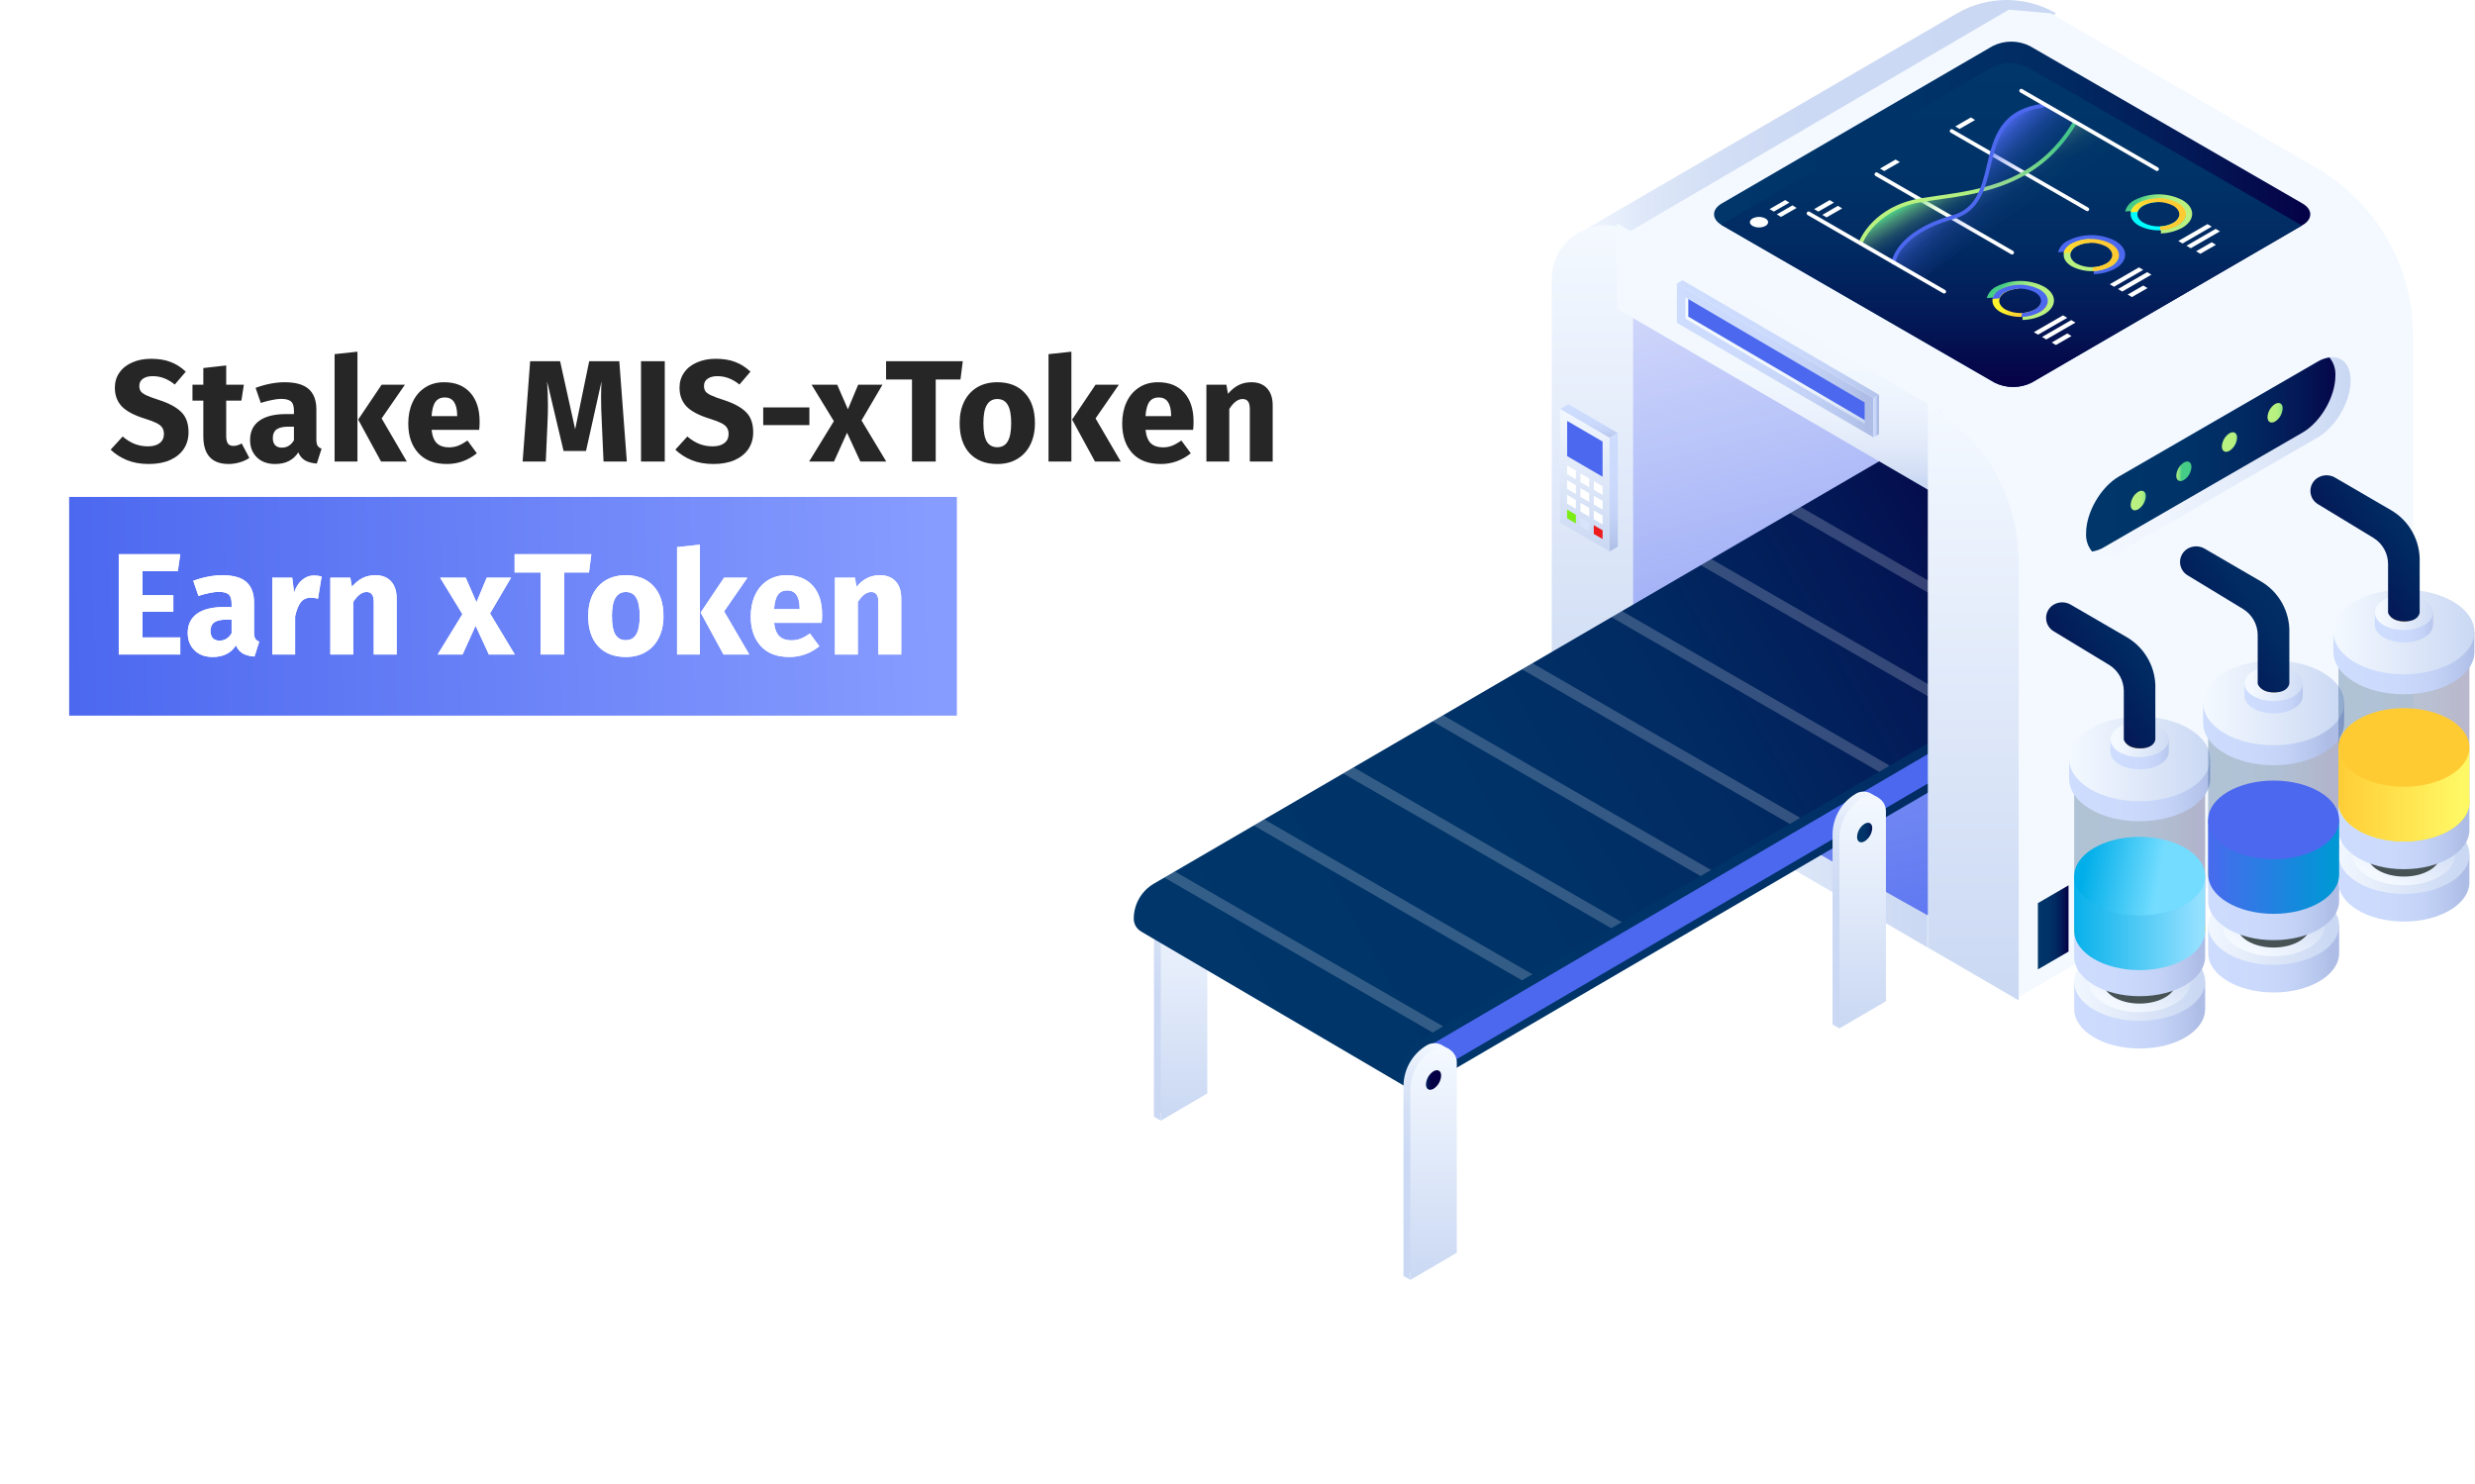 <svg width="1539" height="923" viewBox="0 0 1539 923" fill="none" xmlns="http://www.w3.org/2000/svg">
<path d="M1015.29 144.644L977.196 147.65L1216.92 8.303C1235.96 -2.768 1259.48 -2.768 1278.53 8.303L1030.15 153.282L1015.29 144.644Z" fill="url(#paint0_linear)"/>
<path d="M717.526 576.417V694.378L721.793 696.829V691.893L746.475 677.489V559.281C746.486 557.38 745.927 555.519 744.87 553.939L746.034 553.445L741.838 551.048L741.344 550.766C738.37 549.17 734.772 549.274 731.895 551.039C723 556.396 717.563 566.024 717.57 576.408L717.526 576.417Z" fill="url(#paint1_linear)"/>
<path d="M750.706 561.677V679.947L721.828 696.828V578.866C721.83 568.48 727.267 558.853 736.161 553.488C739.124 551.696 742.823 551.638 745.842 553.335C748.86 555.032 750.732 558.223 750.741 561.686L750.706 561.677Z" fill="url(#paint2_linear)"/>
<path d="M1198.48 569.214L1311.47 503.102L1171.31 420.427L1130.66 532.191L1198.48 569.214Z" fill="url(#paint3_linear)"/>
<path d="M1198.48 589.11L1015.29 482.45V465.278L1198.48 569.215V589.11Z" fill="url(#paint4_linear)"/>
<path d="M1015.29 385.934L1234.26 256.672V46.154L1015.29 174.27" fill="url(#paint5_linear)"/>
<path d="M964.899 173.653V453.086L1015.29 482.439V144.669C1004.93 138.611 992.106 138.567 981.696 144.554C971.286 150.542 964.877 161.644 964.899 173.653Z" fill="url(#paint6_linear)"/>
<path d="M705 571.208C704.975 573.943 706.175 576.546 708.271 578.304C708.685 578.63 709.152 578.973 709.655 579.3L875.419 676.537L871.012 668.93L1496.87 295.177L1336.92 200.857C1330.52 197.112 1322.59 197.112 1316.18 200.857L717.509 549.47C709.773 553.978 705.011 562.254 705 571.208Z" fill="url(#paint7_linear)"/>
<path opacity="0.2" d="M730.51 541.897L723.996 545.696L903.635 649.421L910.079 645.578L730.51 541.897Z" fill="white"/>
<path opacity="0.2" d="M786.106 509.503L779.583 513.302L958.526 616.613L964.952 612.778L786.106 509.503Z" fill="white"/>
<path opacity="0.2" d="M841.71 477.142L835.205 480.941L1013.44 583.846L1019.88 580.012L841.71 477.142Z" fill="white"/>
<path opacity="0.2" d="M897.306 444.748L890.783 448.548L1068.34 551.065L1074.79 547.231L897.306 444.748Z" fill="white"/>
<path opacity="0.2" d="M952.893 412.37L946.37 416.17L1123.24 518.317L1129.69 514.482L952.893 412.37Z" fill="white"/>
<path opacity="0.2" d="M1170.31 480.978C1170.8 481.266 1171.37 481.415 1171.93 481.41C1173.47 481.477 1174.84 480.469 1175.24 478.986C1175.63 477.504 1174.95 475.946 1173.58 475.239L1008.48 379.923L1001.94 383.723L1170.31 480.978Z" fill="white"/>
<path opacity="0.2" d="M1213.86 441.627C1214.36 441.902 1214.92 442.05 1215.5 442.059C1216.97 442.047 1218.26 441.051 1218.64 439.625C1219.02 438.2 1218.4 436.696 1217.13 435.95L1064.08 347.616L1057.54 351.415L1213.86 441.627Z" fill="white"/>
<path opacity="0.2" d="M1257.41 402.313C1257.91 402.595 1258.48 402.744 1259.05 402.745C1260.53 402.746 1261.82 401.758 1262.21 400.333C1262.6 398.909 1261.98 397.401 1260.71 396.654L1119.67 315.23L1113.12 319.03L1257.41 402.313Z" fill="white"/>
<path d="M1500.04 302.175C1500.04 311.364 1495.16 319.862 1487.22 324.494L884.446 676.43C881.628 678.024 878.179 678.014 875.371 676.403C872.563 674.793 870.812 671.821 870.765 668.585C870.767 659.4 875.643 650.907 883.573 646.274L1486.34 294.32C1489.16 292.718 1492.61 292.723 1495.43 294.334C1498.24 295.946 1499.99 298.924 1500.04 302.166V302.175Z" fill="url(#paint8_linear)"/>
<path d="M1321.16 321.719L1321.35 336.123C1321.14 342.814 1318.16 349.118 1313.12 353.524C1296.79 369.39 1261.56 374.75 1234.4 365.503C1230.74 364.289 1227.2 362.743 1223.82 360.884C1212.73 354.714 1206.68 346.198 1206.58 337.463L1206.4 323.059C1206.52 331.795 1212.57 340.292 1223.65 346.48C1227.03 348.341 1230.57 349.887 1234.23 351.099C1261.37 360.346 1296.62 355.022 1312.96 339.12C1318.02 334.733 1321 328.416 1321.16 321.719Z" fill="url(#paint9_linear)"/>
<path d="M1321.16 321.718L1321.35 336.122V336.624L1321.18 322.23V321.718" fill="url(#paint10_linear)"/>
<path d="M1320.84 325.483C1320.63 326.575 1320.34 327.648 1319.96 328.692C1319.55 329.818 1319.06 330.911 1318.48 331.962C1317.82 333.169 1317.07 334.327 1316.24 335.426C1315.22 336.732 1314.12 337.963 1312.93 339.111L1312.67 339.358C1310.45 341.451 1308.02 343.309 1305.42 344.902C1301.3 347.408 1296.9 349.44 1292.32 350.958C1288.76 352.164 1285.12 353.127 1281.43 353.841C1279.02 354.317 1276.56 354.722 1274.07 354.978C1271.98 355.224 1269.86 355.401 1267.74 355.507C1265.61 355.612 1263.81 355.639 1261.9 355.612C1259.99 355.586 1258.15 355.533 1256.29 355.401C1254.43 355.269 1252.59 355.101 1250.76 354.863C1248.92 354.625 1246.96 354.325 1245.09 353.982C1243.22 353.638 1241.02 353.1 1239.04 352.598C1237.4 352.148 1235.76 351.663 1234.16 351.126C1233.42 350.879 1232.71 350.614 1232 350.35C1229.11 349.275 1226.31 347.988 1223.62 346.498C1212.51 340.327 1206.48 331.812 1206.38 323.076L1206.54 337.48C1206.65 346.216 1212.71 354.713 1223.78 360.901C1226.48 362.391 1229.28 363.679 1232.17 364.753C1232.87 365.018 1233.59 365.282 1234.33 365.529C1235.93 366.076 1237.55 366.56 1239.21 367.001C1241.2 367.53 1243.21 367.991 1245.26 368.385C1247.29 368.773 1249.02 369.055 1250.93 369.267C1252.83 369.478 1254.62 369.672 1256.46 369.804C1258.3 369.937 1260.19 369.998 1262.07 370.016C1263.95 370.034 1265.99 370.016 1267.9 369.91C1269.82 369.804 1272.16 369.619 1274.26 369.381C1276.74 369.099 1279.2 368.72 1281.61 368.244C1285.3 367.534 1288.94 366.574 1292.5 365.37C1297.08 363.852 1301.47 361.821 1305.6 359.315C1308.19 357.713 1310.62 355.856 1312.85 353.77L1313.1 353.532C1314.28 352.377 1315.38 351.143 1316.39 349.839C1317.22 348.741 1317.97 347.586 1318.64 346.383C1319.22 345.333 1319.71 344.24 1320.11 343.113C1320.5 342.071 1320.8 340.997 1321 339.904C1321.19 338.83 1321.3 337.742 1321.32 336.651L1321.14 322.248C1321.13 323.333 1321.03 324.416 1320.84 325.483Z" fill="#4C68EF"/>
<path d="M1239.12 354.572C1241.1 355.11 1243.13 355.568 1245.17 355.956C1247.21 356.344 1248.94 356.626 1250.84 356.838C1252.73 357.049 1254.52 357.243 1256.38 357.367C1258.24 357.49 1260.11 357.569 1261.98 357.578C1263.85 357.587 1265.9 357.578 1267.82 357.472C1269.75 357.367 1272.06 357.19 1274.16 356.952C1276.65 356.661 1279.11 356.282 1281.51 355.806C1285.21 355.092 1288.85 354.132 1292.41 352.933C1296.99 351.408 1301.38 349.373 1305.5 346.868C1308.11 345.276 1310.54 343.415 1312.75 341.315L1313.02 341.068C1314.21 339.916 1315.31 338.679 1316.31 337.366C1317.15 336.282 1317.91 335.136 1318.57 333.937C1319.14 332.882 1319.64 331.786 1320.04 330.657C1320.42 329.616 1320.72 328.546 1320.93 327.458C1321.13 326.382 1321.24 325.291 1321.25 324.196V322.31C1321.21 324.484 1320.81 326.637 1320.07 328.683C1319.67 329.809 1319.18 330.903 1318.61 331.953C1317.94 333.159 1317.19 334.314 1316.35 335.409C1315.34 336.719 1314.24 337.954 1313.05 339.102L1312.79 339.349C1310.57 341.439 1308.14 343.295 1305.53 344.885C1301.41 347.397 1297.02 349.432 1292.44 350.949C1288.88 352.156 1285.24 353.119 1281.55 353.832C1279.13 354.299 1276.67 354.713 1274.19 354.969C1272.1 355.216 1269.97 355.392 1267.86 355.498C1265.74 355.604 1263.94 355.621 1262.01 355.604C1260.09 355.586 1258.27 355.507 1256.41 355.392C1254.55 355.277 1252.71 355.092 1250.87 354.854C1249.04 354.616 1247.07 354.317 1245.2 353.973C1243.34 353.629 1241.13 353.091 1239.16 352.58C1237.51 352.139 1235.87 351.655 1234.27 351.108C1233.53 350.87 1232.82 350.606 1232.11 350.341C1229.23 349.265 1226.43 347.978 1223.73 346.489C1212.63 340.319 1206.6 331.803 1206.49 323.068V325.192C1206.66 333.866 1212.66 342.311 1223.73 348.481C1226.43 349.972 1229.23 351.257 1232.11 352.324C1232.82 352.589 1233.53 352.853 1234.27 353.1C1235.86 353.674 1237.48 354.165 1239.12 354.572Z" fill="white"/>
<path d="M1303.92 298.086C1322.51 308.453 1326.93 325.316 1312.96 338.891C1296.61 354.758 1261.37 360.117 1234.23 350.87C1230.57 349.658 1227.03 348.111 1223.65 346.251C1205.04 335.885 1200.64 319.004 1214.62 305.429C1230.94 289.562 1266.19 284.203 1293.32 293.45C1296.99 294.674 1300.53 296.226 1303.92 298.086Z" fill="#4C68EF"/>
<path d="M1295.9 302.564C1310.78 310.859 1314.31 324.363 1303.12 335.232C1290.03 347.917 1261.83 352.254 1240.09 344.814C1237.17 343.834 1234.35 342.595 1231.65 341.112C1216.77 332.808 1213.24 319.312 1224.42 308.444C1237.52 295.75 1265.72 291.422 1287.45 298.853C1290.37 299.831 1293.2 301.073 1295.9 302.564Z" fill="#4C68EF"/>
<path d="M1297.73 301.436C1294.88 299.867 1291.89 298.554 1288.8 297.513C1265.82 289.668 1236.01 294.225 1222.18 307.65C1210.4 319.11 1214.1 333.39 1229.82 342.17C1232.67 343.747 1235.66 345.06 1238.74 346.092C1261.71 353.937 1291.54 349.38 1305.37 335.973C1317.2 324.478 1313.48 310.207 1297.73 301.436ZM1303.12 335.197C1290.03 347.89 1261.83 352.219 1240.09 344.779C1237.17 343.806 1234.34 342.567 1231.65 341.076C1216.77 332.782 1213.24 319.277 1224.42 308.408C1237.52 295.724 1265.72 291.387 1287.45 298.827C1290.37 299.805 1293.2 301.044 1295.9 302.529C1310.78 310.832 1314.31 324.337 1303.12 335.206V335.197Z" fill="white"/>
<path d="M1246.95 314.905C1251.92 312.874 1257.37 312.263 1262.67 313.142C1263.84 313.337 1264.99 313.599 1266.13 313.926C1267.37 314.313 1268.7 314.244 1269.89 313.732L1278.45 309.325L1286.3 314.561L1277.72 318.968C1276.74 319.462 1276.41 320.282 1276.84 321.022C1279.39 325.174 1277.44 329.67 1271.68 332.596C1263.06 336.475 1253.08 335.916 1244.94 331.098C1237.83 326.338 1238.25 319.312 1245.92 315.381C1246.22 315.231 1246.58 315.081 1246.95 314.905Z" fill="white"/>
<path d="M1278.16 309.66L1285.67 314.658C1285.76 314.705 1285.8 314.819 1285.75 314.914C1285.74 314.953 1285.71 314.985 1285.67 315.002C1285.49 315.09 1285.27 315.09 1285.09 315.002L1277.57 310.004C1277.48 309.953 1277.45 309.843 1277.49 309.748C1277.51 309.711 1277.54 309.68 1277.57 309.66C1277.76 309.571 1277.97 309.571 1278.16 309.66ZM1279.75 308.849C1278.64 308.18 1277.28 308.101 1276.1 308.637C1275.5 308.82 1275.16 309.453 1275.33 310.057C1275.43 310.378 1275.66 310.64 1275.97 310.771L1283.47 315.777C1284.58 316.445 1285.95 316.521 1287.12 315.98C1287.58 315.845 1287.9 315.437 1287.93 314.96C1287.96 314.483 1287.69 314.038 1287.25 313.847L1279.75 308.849Z" fill="white"/>
<path d="M1248.05 317.92C1242.27 320.864 1241.98 326.18 1247.4 329.794C1250.45 331.68 1253.94 332.732 1257.53 332.844C1260.61 333.071 1263.7 332.626 1266.6 331.539C1265.91 329.819 1264.67 328.377 1263.07 327.44C1260.05 325.457 1254.71 324.937 1250.95 321.675C1249.72 320.649 1248.73 319.368 1248.05 317.92Z" fill="#4C68EF"/>
<path d="M1494.02 305.665C1494.03 311.131 1491.12 316.19 1486.4 318.94L884.905 670.814C883.229 671.794 881.158 671.802 879.475 670.835C877.792 669.868 876.756 668.074 876.76 666.134C876.755 660.68 879.635 655.63 884.332 652.858L1485.81 300.984C1487.04 300.248 1488.51 300.032 1489.9 300.382C1491.29 300.733 1492.49 301.621 1493.22 302.853C1493.75 303.697 1494.02 304.672 1494.02 305.665Z" fill="#4C68EF"/>
<path d="M1012.14 144.643L1192.12 249.382C1229.09 270.907 1251.83 310.46 1251.83 353.24V622.007L1500.5 477.23V208.507C1500.5 165.73 1477.76 126.176 1440.8 104.641L1275.3 8.32L1249.12 6.011L1012.14 144.643Z" fill="url(#paint11_linear)"/>
<path d="M1005.54 138.783V191.981L1207.46 309.552V256.344L1005.54 138.783Z" fill="url(#paint12_linear)"/>
<path d="M872.686 675.46V793.421L876.952 795.854V790.936L901.634 776.532V658.315C901.646 656.413 901.084 654.551 900.021 652.973L901.202 652.489L896.997 650.091L896.513 649.8C893.534 648.211 889.939 648.312 887.054 650.064C878.165 655.436 872.732 665.065 872.73 675.451L872.686 675.46Z" fill="url(#paint13_linear)"/>
<path d="M905.865 660.759V779.02L876.97 795.856V677.868C876.972 667.48 882.409 657.85 891.303 652.481C894.276 650.691 897.982 650.64 901.002 652.349C904.022 654.058 905.888 657.262 905.883 660.732L905.865 660.759Z" fill="url(#paint14_linear)"/>
<path d="M1139.51 519.04V637.01L1143.78 639.461V634.533L1168.46 620.13V501.904C1168.47 500.001 1167.91 498.14 1166.85 496.562L1168.01 496.068L1163.8 493.635L1163.31 493.353C1161.92 492.622 1160.38 492.235 1158.81 492.225C1157.06 492.224 1155.35 492.709 1153.86 493.627C1144.96 498.989 1139.52 508.618 1139.52 519.005L1139.51 519.04Z" fill="url(#paint15_linear)"/>
<path d="M1172.7 504.346V622.615L1143.78 639.452V521.491C1143.78 511.105 1149.22 501.477 1158.11 496.113C1161.08 494.316 1164.79 494.262 1167.81 495.97C1170.84 497.678 1172.7 500.883 1172.69 504.354L1172.7 504.346Z" fill="url(#paint16_linear)"/>
<path d="M1000.86 272.152L970.109 254.258V324.971L1000.86 342.9L1000.86 272.152Z" fill="url(#paint17_linear)"/>
<path d="M1005.99 269.243L975.23 251.349L970.109 254.258L1000.86 272.152L1005.99 269.243Z" fill="url(#paint18_linear)"/>
<path d="M1005.99 269.242V339.955L1000.86 342.864V272.151L1005.99 269.242Z" fill="url(#paint19_linear)"/>
<path d="M996.519 274.583L974.482 261.74V283.619L996.519 296.462V274.583Z" fill="#4C68EF"/>
<path d="M996.519 302.351L991.045 299.16V304.581L996.519 307.772V302.351Z" fill="white"/>
<path d="M988.215 297.539L982.75 294.348V299.787L988.206 302.969L988.215 297.539Z" fill="white"/>
<path d="M979.929 292.601L974.455 289.41V294.831L979.929 298.022V292.601Z" fill="white"/>
<path d="M996.519 311.457L991.045 308.266V313.687L996.519 316.878V311.457Z" fill="white"/>
<path d="M988.215 306.681L982.75 303.499V308.929L988.206 312.111L988.215 306.681Z" fill="white"/>
<path d="M979.929 301.751L974.455 298.569V303.999L979.929 307.181V301.751Z" fill="white"/>
<path d="M996.519 320.608L991.045 317.426V322.847L996.519 326.029V320.608Z" fill="white"/>
<path d="M988.215 315.838L982.75 312.656V318.086L988.206 321.277L988.215 315.838Z" fill="white"/>
<path d="M979.929 310.919L974.455 307.728V313.158L979.929 316.349V310.919Z" fill="white"/>
<path d="M996.519 329.757L991.045 326.575V331.996L996.519 335.178V329.757Z" fill="#ED1B1C"/>
<path d="M988.215 324.989L982.75 321.807V327.237L988.206 330.428L988.215 324.989Z" fill="#D7E4F9"/>
<path d="M979.929 320.071L974.455 316.88V322.318L979.929 325.501V320.071Z" fill="#7CED14"/>
<path d="M1164.94 247.523V271.967L1042.73 200.742V176.299L1164.94 247.523Z" fill="url(#paint20_linear)"/>
<path d="M1168.44 245.496V269.922L1164.91 271.967V247.523L1168.44 245.496Z" fill="url(#paint21_linear)"/>
<path d="M1168.44 245.495L1046.22 174.271L1042.69 176.316L1164.94 247.523L1168.44 245.495Z" fill="url(#paint22_linear)"/>
<path d="M1159.47 261.152V263.47L1047.98 198.09V184.868L1049.83 185.952V196.865L1159.47 261.152Z" fill="url(#paint23_linear)"/>
<path d="M1159.47 250.255V261.151L1049.85 196.872V185.995L1159.47 250.255Z" fill="#4C68EF"/>
<path d="M1267.2 561.589V602.79L1286.25 591.719V550.5L1267.2 561.589Z" fill="url(#paint24_linear)"/>
<path opacity="0.28" d="M1371.19 469.933H1289.76V577.722H1371.19V469.933Z" fill="url(#paint25_linear)"/>
<path d="M1371.19 610.345V627.534C1371.19 641.048 1352.97 651.996 1330.47 651.996C1307.98 651.996 1289.76 641.048 1289.76 627.534V610.345H1371.19Z" fill="url(#paint26_linear)"/>
<path d="M1330.47 634.797C1352.96 634.797 1371.19 623.849 1371.19 610.344C1371.19 596.839 1352.96 585.892 1330.47 585.892C1307.99 585.892 1289.76 596.839 1289.76 610.344C1289.76 623.849 1307.99 634.797 1330.47 634.797Z" fill="url(#paint27_linear)"/>
<path d="M1330.47 629.411C1348.01 629.411 1362.22 620.875 1362.22 610.345C1362.22 599.814 1348.01 591.278 1330.47 591.278C1312.94 591.278 1298.72 599.814 1298.72 610.345C1298.72 620.875 1312.94 629.411 1330.47 629.411Z" fill="url(#paint28_linear)"/>
<path d="M1298.58 532.685L1296.13 534.307C1296.54 533.972 1297.01 533.646 1297.43 533.346V533.24L1298.58 532.685Z" fill="#F39600"/>
<path d="M1330.47 624.045C1343.06 624.045 1353.27 617.912 1353.27 610.346C1353.27 602.781 1343.06 596.648 1330.47 596.648C1317.88 596.648 1307.68 602.781 1307.68 610.346C1307.68 617.912 1317.88 624.045 1330.47 624.045Z" fill="#475254"/>
<path d="M1371.19 577.738V595.007C1371.19 608.511 1352.97 619.468 1330.47 619.468C1307.98 619.468 1289.76 608.511 1289.76 595.007V577.738H1371.19Z" fill="url(#paint29_linear)"/>
<path d="M1330.47 602.191C1352.96 602.191 1371.19 591.243 1371.19 577.738C1371.19 564.234 1352.96 553.286 1330.47 553.286C1307.99 553.286 1289.76 564.234 1289.76 577.738C1289.76 591.243 1307.99 602.191 1330.47 602.191Z" fill="#FEED00"/>
<path d="M1374.31 471.916V484.345C1374.31 498.89 1354.67 510.675 1330.47 510.675C1306.27 510.675 1286.64 498.89 1286.64 484.345V471.916H1374.31Z" fill="url(#paint30_linear)"/>
<path d="M1330.47 498.245C1354.68 498.245 1374.31 486.456 1374.31 471.915C1374.31 457.373 1354.68 445.585 1330.47 445.585C1306.26 445.585 1286.64 457.373 1286.64 471.915C1286.64 486.456 1306.26 498.245 1330.47 498.245Z" fill="url(#paint31_linear)"/>
<path d="M1348.57 459.874V467.535C1348.57 473.546 1340.47 478.412 1330.45 478.412C1320.42 478.412 1312.33 473.546 1312.33 467.535V459.874H1348.57Z" fill="url(#paint32_linear)"/>
<path d="M1330.47 470.751C1340.48 470.751 1348.6 465.881 1348.6 459.873C1348.6 453.866 1340.48 448.996 1330.47 448.996C1320.46 448.996 1312.35 453.866 1312.35 459.873C1312.35 465.881 1320.46 470.751 1330.47 470.751Z" fill="url(#paint33_linear)"/>
<path d="M1330.47 465.357C1335.51 465.357 1339.6 462.902 1339.6 459.874C1339.6 456.846 1335.51 454.391 1330.47 454.391C1325.43 454.391 1321.35 456.846 1321.35 459.874C1321.35 462.902 1325.43 465.357 1330.47 465.357Z" fill="#F39600"/>
<path d="M1340.23 459.873V428.721C1340.79 415.405 1333.92 402.875 1322.4 396.177L1287.55 375.946C1284.31 374.078 1280.32 374.078 1277.08 375.946C1274.87 377.23 1273.27 379.338 1272.61 381.807C1271.96 384.275 1272.32 386.902 1273.61 389.107C1274.41 390.499 1275.56 391.664 1276.94 392.492L1311.45 413.419C1317.15 416.893 1320.63 423.092 1320.62 429.77V459.882C1320.62 459.882 1321.92 465.339 1330.88 465.339C1339.83 465.339 1340.23 459.873 1340.23 459.873Z" fill="url(#paint34_linear)"/>
<path opacity="0.28" d="M1454.51 435.086H1373.07V542.875H1454.51V435.086Z" fill="url(#paint35_linear)"/>
<path d="M1454.52 575.499V592.689C1454.52 606.193 1436.28 617.141 1413.8 617.141C1391.32 617.141 1373.07 606.193 1373.07 592.689V575.499H1454.52Z" fill="url(#paint36_linear)"/>
<path d="M1413.8 599.952C1436.29 599.952 1454.52 589.004 1454.52 575.5C1454.52 561.995 1436.29 551.047 1413.8 551.047C1391.31 551.047 1373.08 561.995 1373.08 575.5C1373.08 589.004 1391.31 599.952 1413.8 599.952Z" fill="url(#paint37_linear)"/>
<path d="M1413.8 594.566C1431.33 594.566 1445.55 586.03 1445.55 575.5C1445.55 564.969 1431.33 556.433 1413.8 556.433C1396.26 556.433 1382.05 564.969 1382.05 575.5C1382.05 586.03 1396.26 594.566 1413.8 594.566Z" fill="url(#paint38_linear)"/>
<path d="M1381.89 497.84L1379.42 499.453L1380.74 498.501V498.395L1381.89 497.84Z" fill="#F39600"/>
<path d="M1413.8 589.189C1426.39 589.189 1436.6 583.056 1436.6 575.49C1436.6 567.925 1426.39 561.792 1413.8 561.792C1401.21 561.792 1391 567.925 1391 575.49C1391 583.056 1401.21 589.189 1413.8 589.189Z" fill="#475254"/>
<path d="M1454.52 542.885V560.153C1454.52 573.657 1436.28 584.606 1413.8 584.606C1391.32 584.606 1373.07 573.657 1373.07 560.153V542.885H1454.52Z" fill="url(#paint39_linear)"/>
<path d="M1413.8 567.335C1436.29 567.335 1454.52 556.388 1454.52 542.883C1454.52 529.378 1436.29 518.43 1413.8 518.43C1391.31 518.43 1373.08 529.378 1373.08 542.883C1373.08 556.388 1391.31 567.335 1413.8 567.335Z" fill="#FEED00"/>
<path d="M1457.64 437.078V449.49C1457.64 464.034 1438 475.838 1413.8 475.838C1389.6 475.838 1369.95 464.052 1369.95 449.49V437.078H1457.64Z" fill="url(#paint40_linear)"/>
<path d="M1413.8 463.409C1438.01 463.409 1457.64 451.621 1457.64 437.079C1457.64 422.538 1438.01 410.749 1413.8 410.749C1389.59 410.749 1369.96 422.538 1369.96 437.079C1369.96 451.621 1389.59 463.409 1413.8 463.409Z" fill="url(#paint41_linear)"/>
<path d="M1431.91 425.029V432.68C1431.91 438.7 1423.8 443.575 1413.8 443.575C1403.79 443.575 1395.68 438.7 1395.68 432.68V425.029H1431.91Z" fill="url(#paint42_linear)"/>
<path d="M1413.8 435.907C1423.81 435.907 1431.92 431.037 1431.92 425.029C1431.92 419.022 1423.81 414.152 1413.8 414.152C1403.79 414.152 1395.68 419.022 1395.68 425.029C1395.68 431.037 1403.79 435.907 1413.8 435.907Z" fill="url(#paint43_linear)"/>
<path d="M1413.8 430.521C1418.84 430.521 1422.92 428.066 1422.92 425.038C1422.92 422.01 1418.84 419.555 1413.8 419.555C1408.76 419.555 1404.68 422.01 1404.68 425.038C1404.68 428.066 1408.76 430.521 1413.8 430.521Z" fill="#F39600"/>
<path d="M1423.55 425.029V393.877C1424.08 380.579 1417.21 368.079 1405.69 361.411L1370.84 341.137C1367.6 339.268 1363.61 339.268 1360.37 341.137C1357.44 342.847 1355.62 345.978 1355.59 349.376C1355.56 352.774 1357.32 355.937 1360.22 357.7L1394.72 378.653C1400.42 382.131 1403.89 388.329 1403.88 395.005V425.117C1403.88 425.117 1405.2 430.564 1414.15 430.564C1423.11 430.564 1423.55 425.029 1423.55 425.029Z" fill="url(#paint44_linear)"/>
<path opacity="0.28" d="M1535.52 390.967H1454.08V498.756H1535.52V390.967Z" fill="url(#paint45_linear)"/>
<path d="M1535.52 531.371V548.587C1535.52 562.091 1517.3 573.048 1494.8 573.048C1472.3 573.048 1454.08 562.091 1454.08 548.587V531.371H1535.52Z" fill="url(#paint46_linear)"/>
<path d="M1494.8 555.824C1517.29 555.824 1535.52 544.877 1535.52 531.372C1535.52 517.867 1517.29 506.919 1494.8 506.919C1472.31 506.919 1454.08 517.867 1454.08 531.372C1454.08 544.877 1472.31 555.824 1494.8 555.824Z" fill="url(#paint47_linear)"/>
<path d="M1494.8 550.439C1512.34 550.439 1526.55 541.903 1526.55 531.373C1526.55 520.843 1512.34 512.306 1494.8 512.306C1477.26 512.306 1463.05 520.843 1463.05 531.373C1463.05 541.903 1477.26 550.439 1494.8 550.439Z" fill="url(#paint48_linear)"/>
<path d="M1462.9 453.721L1460.45 455.343C1460.87 455.017 1461.33 454.691 1461.75 454.382V454.321L1462.9 453.721Z" fill="#F39600"/>
<path d="M1494.8 545.07C1507.39 545.07 1517.6 538.937 1517.6 531.372C1517.6 523.807 1507.39 517.674 1494.8 517.674C1482.21 517.674 1472 523.807 1472 531.372C1472 538.937 1482.21 545.07 1494.8 545.07Z" fill="#475254"/>
<path d="M1535.52 498.757V516.025C1535.52 529.538 1517.3 540.487 1494.8 540.487C1472.3 540.487 1454.08 529.538 1454.08 516.025V498.757H1535.52Z" fill="url(#paint49_linear)"/>
<path d="M1494.8 523.209C1517.29 523.209 1535.52 512.262 1535.52 498.757C1535.52 485.252 1517.29 474.304 1494.8 474.304C1472.31 474.304 1454.08 485.252 1454.08 498.757C1454.08 512.262 1472.31 523.209 1494.8 523.209Z" fill="#FEED00"/>
<path d="M1538.64 392.96V405.389C1538.64 419.933 1519 431.719 1494.8 431.719C1470.6 431.719 1450.96 419.933 1450.96 405.389V392.96H1538.64Z" fill="url(#paint50_linear)"/>
<path d="M1494.8 419.29C1519.01 419.29 1538.64 407.502 1538.64 392.96C1538.64 378.418 1519.01 366.63 1494.8 366.63C1470.59 366.63 1450.96 378.418 1450.96 392.96C1450.96 407.502 1470.59 419.29 1494.8 419.29Z" fill="url(#paint51_linear)"/>
<path d="M1512.92 380.91V388.57C1512.92 394.582 1504.81 399.448 1494.8 399.448C1484.8 399.448 1476.69 394.582 1476.69 388.57V380.91H1512.92Z" fill="url(#paint52_linear)"/>
<path d="M1494.8 391.786C1504.81 391.786 1512.92 386.916 1512.92 380.909C1512.92 374.901 1504.81 370.031 1494.8 370.031C1484.79 370.031 1476.68 374.901 1476.68 380.909C1476.68 386.916 1484.79 391.786 1494.8 391.786Z" fill="url(#paint53_linear)"/>
<path d="M1494.8 386.392C1499.84 386.392 1503.92 383.937 1503.92 380.909C1503.92 377.881 1499.84 375.426 1494.8 375.426C1489.76 375.426 1485.68 377.881 1485.68 380.909C1485.68 383.937 1489.76 386.392 1494.8 386.392Z" fill="#F39600"/>
<path d="M1504.59 380.911V349.768C1505.15 336.448 1498.29 323.914 1486.76 317.214L1451.92 296.94C1448.68 295.071 1444.69 295.071 1441.45 296.94C1438.51 298.643 1436.69 301.774 1436.66 305.173C1436.63 308.571 1438.4 311.732 1441.31 313.486L1475.82 334.439C1481.52 337.933 1484.98 344.151 1484.94 350.835V380.946C1484.94 380.946 1486.25 386.403 1495.21 386.403C1504.16 386.403 1504.59 380.911 1504.59 380.911Z" fill="url(#paint54_linear)"/>
<path d="M1431.73 126.52C1438.19 130.249 1438.22 136.287 1431.73 140.016L1263.45 237.862C1256.13 241.59 1247.47 241.59 1240.14 237.862L1070.69 140.016C1064.23 136.287 1064.21 130.249 1070.62 126.52L1238.99 28.675C1246.31 24.946 1254.98 24.946 1262.3 28.675L1431.73 126.52Z" fill="url(#paint55_linear)"/>
<path d="M1238.07 42.117L1070.17 139.69L1070.69 140.025L1240.15 237.835C1247.46 241.572 1256.13 241.572 1263.45 237.835L1431.34 140.263L1430.83 139.936L1261.42 42.091C1254.08 38.388 1245.41 38.398 1238.07 42.117Z" fill="url(#paint56_linear)"/>
<path d="M1251.15 158.245C1250.94 158.254 1250.73 158.199 1250.56 158.086L1166.22 109.401C1165.65 109.071 1165.45 108.339 1165.77 107.762C1166.1 107.192 1166.83 106.995 1167.4 107.321L1251.75 156.024C1252.02 156.179 1252.22 156.438 1252.3 156.743C1252.39 157.047 1252.34 157.372 1252.19 157.646C1251.98 158.023 1251.58 158.253 1251.15 158.245H1251.15Z" fill="white"/>
<path d="M1297.88 131.289C1297.68 131.287 1297.47 131.226 1297.3 131.112L1213 82.489C1212.72 82.337 1212.52 82.082 1212.44 81.781C1212.35 81.48 1212.39 81.157 1212.55 80.885C1212.89 80.321 1213.61 80.13 1214.19 80.453L1298.47 129.085C1298.95 129.355 1299.18 129.91 1299.04 130.435C1298.9 130.961 1298.42 131.325 1297.87 131.324L1297.88 131.289Z" fill="white"/>
<path d="M1157.34 151.37L1192.11 171.644L1315.73 91.834L1290.39 75.809L1286.15 82.534L1279.37 91.922L1268.2 101.196L1261.82 106.388L1251.24 111.483L1237.47 115.969L1213.31 121.858L1189.87 125.243L1172.27 132.709L1160.7 144.107L1157.34 151.37Z" fill="url(#paint57_linear)"/>
<path d="M1157.34 151.368C1157.18 151.366 1157.03 151.336 1156.89 151.28C1156.28 151.039 1155.98 150.349 1156.22 149.738C1156.57 148.856 1165.24 128.106 1194.3 123.293C1197.74 122.72 1201.35 122.226 1205.11 121.689C1232.43 117.766 1266.52 112.962 1288.7 76.239C1289.1 75.768 1289.78 75.664 1290.3 75.996C1290.82 76.327 1291.02 76.992 1290.76 77.552C1267.96 115.183 1233.29 120.102 1205.44 124.06C1201.67 124.597 1198.11 125.091 1194.7 125.664C1183.9 127.227 1173.88 132.196 1166.1 139.847C1162.94 142.953 1160.35 146.598 1158.47 150.61C1158.28 151.066 1157.83 151.364 1157.34 151.368Z" fill="url(#paint58_linear)"/>
<path d="M1177.56 163.261L1181.86 153.978L1186.76 148.742L1190.59 146.098L1206.27 137.512L1212.33 135.423L1219.93 133.025L1226.62 127.789L1230.15 123.047L1232.79 117.476L1237.09 101.098C1237.09 101.098 1240 86.932 1241.84 84.534C1243.67 82.137 1249.55 74.15 1249.55 74.15L1253.54 72.052L1257.19 68.95L1263.43 67.575L1268.11 65.618L1270.8 65.089L1311.35 87.919L1195.43 173.424L1177.56 163.261Z" fill="url(#paint59_linear)"/>
<path d="M1177.34 164.556H1177.2C1176.55 164.478 1176.08 163.893 1176.15 163.243C1176.25 162.458 1178.79 143.85 1213.84 133.951C1229.05 129.684 1232.18 116.62 1235.46 102.781C1239.55 85.68 1243.78 67.997 1270.3 64.516C1270.62 64.484 1270.93 64.578 1271.17 64.778C1271.42 64.978 1271.57 65.267 1271.61 65.582C1271.67 66.21 1271.23 66.779 1270.61 66.887C1245.73 70.157 1241.69 87.029 1237.79 103.345C1234.46 117.238 1231.03 131.615 1214.5 136.26C1196.95 141.179 1188.14 148.354 1183.79 153.502C1181.18 156.311 1179.37 159.769 1178.56 163.516C1178.47 164.126 1177.94 164.575 1177.33 164.556H1177.34Z" fill="#4C68EF"/>
<path d="M1208.95 182.539C1208.74 182.539 1208.53 182.487 1208.35 182.39L1123.96 133.696C1123.44 133.346 1123.27 132.644 1123.59 132.095C1123.91 131.546 1124.6 131.34 1125.16 131.624L1209.5 180.318C1210.07 180.648 1210.27 181.37 1209.95 181.94C1209.73 182.318 1209.33 182.549 1208.9 182.539H1208.95Z" fill="white"/>
<path d="M1341.3 106.369C1341.1 106.372 1340.89 106.314 1340.71 106.202L1256.31 57.508C1255.91 57.312 1255.64 56.904 1255.64 56.453C1255.63 56.002 1255.87 55.585 1256.27 55.372C1256.67 55.159 1257.15 55.188 1257.52 55.445L1341.85 104.13C1342.43 104.461 1342.63 105.192 1342.3 105.77C1342.09 106.124 1341.72 106.35 1341.3 106.369Z" fill="white"/>
<path d="M1271 178.22C1261.68 173.487 1250.67 173.487 1241.35 178.22C1238.45 179.633 1236.29 182.227 1235.43 185.342L1240.67 184.963C1241.5 182.942 1243.02 181.285 1244.97 180.291C1252.04 176.685 1260.4 176.685 1267.47 180.291C1273.7 183.888 1273.73 189.732 1267.54 193.381C1264.52 195.015 1261.16 195.921 1257.73 196.026L1257.61 198.952C1262.33 198.875 1266.97 197.665 1271.13 195.426C1279.28 190.658 1279.23 182.962 1271 178.22Z" fill="url(#paint60_linear)"/>
<path d="M1244.04 194.113C1251.72 198.044 1260.81 198.044 1268.49 194.113C1270.88 192.955 1272.66 190.818 1273.37 188.251L1269.08 188.568C1268.4 190.232 1267.15 191.597 1265.55 192.411C1259.74 195.39 1252.86 195.41 1247.04 192.464C1241.89 189.494 1241.87 184.689 1246.98 181.71C1249.46 180.361 1252.23 179.612 1255.06 179.524L1255.17 177.109C1251.27 177.172 1247.45 178.166 1244.02 180.009C1237.23 183.87 1237.26 190.216 1244.04 194.113Z" fill="url(#paint61_linear)"/>
<path d="M1268.27 179.992C1260.59 176.07 1251.5 176.07 1243.82 179.992C1241.42 181.162 1239.63 183.306 1238.92 185.881L1243.21 185.546C1243.9 183.888 1245.15 182.527 1246.74 181.702C1252.57 178.741 1259.47 178.741 1265.3 181.702C1270.43 184.673 1270.45 189.495 1265.3 192.448C1262.81 193.801 1260.04 194.559 1257.21 194.66L1257.1 197.067C1261 197.007 1264.83 196.009 1268.26 194.158C1275.06 190.235 1275.03 183.906 1268.27 179.992Z" fill="#4C68EF"/>
<path d="M1315.3 149.738C1305.99 144.995 1294.97 144.995 1285.66 149.738C1282.75 151.15 1280.59 153.744 1279.72 156.861L1284.96 156.464C1285.8 154.448 1287.32 152.796 1289.27 151.81C1296.34 148.204 1304.71 148.204 1311.78 151.81C1318.01 155.406 1318.03 161.251 1311.85 164.9C1308.83 166.528 1305.47 167.433 1302.04 167.545L1301.9 170.462C1306.63 170.397 1311.27 169.187 1315.43 166.936C1323.55 162.194 1323.51 154.499 1315.3 149.738Z" fill="#4C68EF"/>
<path d="M1288.29 165.64C1295.97 169.571 1305.06 169.571 1312.74 165.64C1315.13 164.469 1316.91 162.328 1317.62 159.76L1313.33 160.086C1312.65 161.748 1311.4 163.113 1309.8 163.939C1303.98 166.88 1297.11 166.88 1291.29 163.939C1286.14 160.959 1286.12 156.146 1291.22 153.184C1293.71 151.834 1296.48 151.08 1299.31 150.981L1299.42 148.565C1295.52 148.625 1291.7 149.623 1288.27 151.474C1281.5 155.388 1281.58 161.726 1288.29 165.64Z" fill="url(#paint62_linear)"/>
<path d="M1312.5 151.52C1304.82 147.589 1295.73 147.589 1288.05 151.52C1285.66 152.683 1283.87 154.816 1283.14 157.382L1287.45 157.073C1288.12 155.406 1289.37 154.037 1290.97 153.221C1296.8 150.251 1303.7 150.251 1309.54 153.221C1314.68 156.192 1314.68 160.996 1309.54 163.966C1307.05 165.32 1304.28 166.077 1301.45 166.179L1301.35 168.585C1305.24 168.529 1309.07 167.531 1312.5 165.676C1319.33 161.763 1319.3 155.416 1312.5 151.52Z" fill="url(#paint63_linear)"/>
<path d="M1357.01 124.388C1347.7 119.645 1336.68 119.645 1327.37 124.388C1324.46 125.8 1322.3 128.395 1321.44 131.51L1326.67 131.131C1327.51 129.107 1329.04 127.447 1330.98 126.45C1338.05 122.854 1346.42 122.854 1353.49 126.45C1359.72 130.056 1359.76 135.891 1353.57 139.549C1350.55 141.176 1347.19 142.082 1343.77 142.194L1343.63 145.138C1348.31 145.031 1352.89 143.823 1357.01 141.612C1365.21 136.808 1365.17 129.112 1357.01 124.388Z" fill="url(#paint64_linear)"/>
<path d="M1329.96 140.271C1337.64 144.193 1346.73 144.193 1354.4 140.271C1356.81 139.118 1358.59 136.974 1359.29 134.4L1355.01 134.718C1354.33 136.375 1353.08 137.737 1351.49 138.561C1345.66 141.54 1338.75 141.54 1332.92 138.561C1327.79 135.608 1327.77 130.786 1332.92 127.816C1335.4 126.496 1338.15 125.769 1340.95 125.691L1341.07 123.267C1337.17 123.332 1333.35 124.33 1329.92 126.176C1323.16 130.019 1323.19 136.366 1329.96 140.271Z" fill="#00FFFF"/>
<path d="M1354.2 126.142C1346.52 122.219 1337.43 122.219 1329.75 126.142C1327.35 127.312 1325.57 129.457 1324.87 132.03L1329.15 131.695C1329.84 130.042 1331.09 128.682 1332.68 127.852C1338.51 124.89 1345.41 124.89 1351.25 127.852C1356.38 130.822 1356.4 135.697 1351.31 138.597C1348.82 139.947 1346.05 140.704 1343.22 140.81L1343.1 143.216C1347 143.16 1350.83 142.162 1354.26 140.307C1361.01 136.393 1360.91 130.056 1354.2 126.142Z" fill="url(#paint65_linear)"/>
<path d="M1264.67 206.56L1267.31 208.103L1285.47 197.631L1282.83 196.071L1264.67 206.56Z" fill="white"/>
<path d="M1269.77 209.54L1272.42 211.083L1290.57 200.593L1287.93 199.05L1269.77 209.54Z" fill="white"/>
<path d="M1275.77 212.987L1278.42 214.529L1288.12 208.95L1285.47 207.354L1275.77 212.987Z" fill="white"/>
<path d="M1311.9 176.74L1314.54 178.3L1332.7 167.819L1330.06 166.267L1311.9 176.74Z" fill="white"/>
<path d="M1317 179.719L1319.65 181.279L1337.81 170.789L1335.16 169.229L1317 179.719Z" fill="white"/>
<path d="M1323.01 183.173L1325.65 184.734L1335.35 179.136L1332.7 177.558L1323.01 183.173Z" fill="white"/>
<path d="M1354.48 149.853L1357.13 151.405L1375.29 140.915L1372.64 139.372L1354.48 149.853Z" fill="white"/>
<path d="M1359.59 152.797L1362.23 154.357L1380.39 143.867L1377.75 142.325L1359.59 152.797Z" fill="white"/>
<path d="M1365.57 156.253L1368.22 157.813L1377.91 152.233L1375.27 150.637L1365.57 156.253Z" fill="white"/>
<path d="M1128.04 130.029L1130.68 131.572L1140.38 126.001L1137.73 124.414L1128.04 130.029Z" fill="white"/>
<path d="M1133.15 133.617L1135.79 135.159L1145.49 129.588L1142.85 127.984L1133.15 133.617Z" fill="white"/>
<path d="M1169.02 104.818L1171.66 106.369L1181.36 100.78L1178.71 99.203L1169.02 104.818Z" fill="white"/>
<path d="M1215.81 78.637L1218.45 80.197L1228.15 74.608L1225.5 73.022L1215.81 78.637Z" fill="white"/>
<path d="M1100.33 130.029L1102.98 131.572L1112.67 126.001L1110.08 124.414L1100.33 130.029Z" fill="white"/>
<path d="M1104.82 133.324L1107.46 134.884L1117.16 129.304L1114.57 127.709L1104.82 133.324Z" fill="white"/>
<path d="M1097.78 135.846C1100.01 137.15 1100.01 139.204 1097.78 140.482C1095.26 141.761 1092.29 141.761 1089.78 140.482C1087.57 139.169 1087.55 137.124 1089.78 135.846C1092.29 134.559 1095.27 134.559 1097.78 135.846Z" fill="white"/>
<path d="M1441.13 224.895C1452.44 218.355 1461.63 223.591 1461.66 236.619C1461.7 249.648 1452.51 265.417 1441.26 271.967L1317.72 343.28C1306.41 349.829 1297.2 344.593 1297.16 331.582C1297.13 318.571 1306.32 302.775 1317.58 296.234L1441.13 224.895Z" fill="url(#paint66_linear)"/>
<path d="M1448.48 222.25C1445.88 222.646 1443.38 223.544 1441.13 224.894L1317.59 296.295C1306.28 302.844 1297.14 318.658 1297.17 331.643C1296.93 335.751 1298.26 339.797 1300.89 342.961C1303.49 342.557 1305.98 341.66 1308.24 340.317L1431.77 268.969C1443.08 262.428 1452.22 246.623 1452.19 233.621C1452.44 229.497 1451.11 225.432 1448.48 222.25Z" fill="url(#paint67_linear)"/>
<path d="M1329.58 305.798C1326.79 307.612 1325.04 310.649 1324.87 313.97C1324.87 316.976 1327 318.192 1329.61 316.676C1332.39 314.86 1334.15 311.825 1334.33 308.505C1334.32 305.499 1332.2 304.291 1329.58 305.798Z" fill="url(#paint68_linear)"/>
<path d="M1159.45 512.243C1156.66 514.049 1154.91 517.091 1154.75 520.415C1154.75 523.42 1156.88 524.637 1159.48 523.121C1162.27 521.304 1164.02 518.27 1164.2 514.949C1164.2 511.926 1162.07 510.736 1159.45 512.243Z" fill="url(#paint69_linear)"/>
<path d="M891.4 666.117C888.615 667.934 886.864 670.969 886.684 674.289C886.684 677.304 888.808 678.52 891.427 677.013C894.215 675.197 895.965 672.155 896.134 668.832C896.151 665.827 894.018 664.645 891.4 666.117Z" fill="url(#paint70_linear)"/>
<path d="M1357.96 287.612C1355.16 289.42 1353.41 292.46 1353.24 295.784C1353.24 298.79 1355.37 300.015 1357.98 298.49C1360.77 296.681 1362.52 293.645 1362.69 290.327C1362.67 287.313 1360.57 286.105 1357.96 287.612Z" fill="url(#paint71_linear)"/>
<path d="M1386.31 269.427C1383.53 271.251 1381.78 274.282 1381.59 277.598C1381.59 280.595 1383.72 281.821 1386.35 280.305C1389.14 278.491 1390.89 275.454 1391.07 272.133C1391.06 269.127 1388.93 267.92 1386.31 269.427Z" fill="url(#paint72_linear)"/>
<path d="M1414.68 251.225C1411.89 253.032 1410.13 256.073 1409.97 259.396C1409.97 262.394 1412.1 263.61 1414.71 262.103C1417.5 260.28 1419.25 257.239 1419.43 253.914C1419.42 250.943 1417.33 249.726 1414.68 251.225Z" fill="url(#paint73_linear)"/>
<path d="M1371.19 544.823V578.779C1371.19 592.292 1352.97 603.24 1330.47 603.24C1307.98 603.24 1289.76 592.292 1289.76 578.779V544.823H1371.19Z" fill="url(#paint74_linear)"/>
<path d="M1330.47 569.276C1352.96 569.276 1371.19 558.328 1371.19 544.823C1371.19 531.318 1352.96 520.37 1330.47 520.37C1307.99 520.37 1289.76 531.318 1289.76 544.823C1289.76 558.328 1307.99 569.276 1330.47 569.276Z" fill="url(#paint75_linear)"/>
<path d="M1454.52 509.829V543.784C1454.52 557.297 1436.29 568.245 1413.8 568.245C1391.31 568.245 1373.07 557.297 1373.07 543.784V509.829H1454.52Z" fill="url(#paint76_linear)"/>
<path d="M1413.8 534.282C1436.29 534.282 1454.52 523.334 1454.52 509.829C1454.52 496.325 1436.29 485.377 1413.8 485.377C1391.31 485.377 1373.08 496.325 1373.08 509.829C1373.08 523.334 1391.31 534.282 1413.8 534.282Z" fill="#4C68EF"/>
<path d="M1535.52 464.802V498.757C1535.52 512.27 1517.3 523.219 1494.8 523.219C1472.3 523.219 1454.08 512.27 1454.08 498.757V464.802H1535.52Z" fill="url(#paint77_linear)"/>
<path d="M1494.8 489.254C1517.29 489.254 1535.52 478.306 1535.52 464.801C1535.52 451.296 1517.29 440.348 1494.8 440.348C1472.31 440.348 1454.08 451.296 1454.08 464.801C1454.08 478.306 1472.31 489.254 1494.8 489.254Z" fill="#FFCB33"/>
<path d="M1255.26 622.017L1198.76 589.181V251.384C1233.71 271.744 1255.22 309.132 1255.26 349.583V622.017Z" fill="url(#paint78_linear)"/>
<rect width="552" height="136" transform="matrix(1 0 0 -1 43 445)" fill="url(#paint79_linear)"/>
<g filter="url(#filter0_f)">
<path d="M112.1 344.63L110.57 355.16H88.61V370.1H107.78V380.45H88.61V396.38H112.1V407H73.85V344.63H112.1ZM157.966 393.14C157.966 394.94 158.206 396.26 158.686 397.1C159.226 397.94 160.066 398.57 161.206 398.99L158.236 408.26C155.296 408.02 152.896 407.39 151.036 406.37C149.176 405.29 147.736 403.61 146.716 401.33C143.596 406.13 138.796 408.53 132.316 408.53C127.576 408.53 123.796 407.15 120.976 404.39C118.156 401.63 116.746 398.03 116.746 393.59C116.746 388.37 118.666 384.38 122.506 381.62C126.346 378.86 131.896 377.48 139.156 377.48H144.016V375.41C144.016 372.59 143.416 370.67 142.216 369.65C141.016 368.57 138.916 368.03 135.916 368.03C134.356 368.03 132.466 368.27 130.246 368.75C128.026 369.17 125.746 369.77 123.406 370.55L120.166 361.19C123.166 360.05 126.226 359.18 129.346 358.58C132.526 357.98 135.466 357.68 138.166 357.68C145.006 357.68 150.016 359.09 153.196 361.91C156.376 364.73 157.966 368.96 157.966 374.6V393.14ZM136.456 398.36C139.696 398.36 142.216 396.83 144.016 393.77V385.31H140.506C137.266 385.31 134.836 385.88 133.216 387.02C131.656 388.16 130.876 389.93 130.876 392.33C130.876 394.25 131.356 395.75 132.316 396.83C133.336 397.85 134.716 398.36 136.456 398.36ZM195.213 357.86C196.953 357.86 198.543 358.07 199.983 358.49L197.733 372.26C195.933 371.84 194.493 371.63 193.413 371.63C190.593 371.63 188.433 372.62 186.933 374.6C185.493 376.52 184.353 379.43 183.513 383.33V407H169.293V359.21H181.713L182.883 368.48C183.963 365.18 185.583 362.6 187.743 360.74C189.963 358.82 192.453 357.86 195.213 357.86ZM233.406 357.68C237.546 357.68 240.786 358.94 243.126 361.46C245.466 363.98 246.636 367.52 246.636 372.08V407H232.416V374.51C232.416 372.11 232.026 370.46 231.246 369.56C230.526 368.6 229.416 368.12 227.916 368.12C225.036 368.12 222.276 370.19 219.636 374.33V407H205.416V359.21H217.836L218.826 364.88C220.866 362.48 223.056 360.68 225.396 359.48C227.796 358.28 230.466 357.68 233.406 357.68ZM304.727 381.44L320.117 407H304.007L295.727 389.09L287.627 407H272.147L287.537 381.89L273.677 359.21H289.607L296.267 374.51L302.657 359.21H317.777L304.727 381.44ZM367.701 344.63L366.261 355.97H350.871V407H336.111V355.97H320.001V344.63H367.701ZM389.153 357.68C396.473 357.68 402.203 359.93 406.343 364.43C410.483 368.87 412.553 375.11 412.553 383.15C412.553 388.25 411.593 392.72 409.673 396.56C407.813 400.34 405.113 403.28 401.573 405.38C398.093 407.48 393.953 408.53 389.153 408.53C381.893 408.53 376.163 406.31 371.963 401.87C367.823 397.37 365.753 391.1 365.753 383.06C365.753 377.96 366.683 373.52 368.543 369.74C370.463 365.9 373.163 362.93 376.643 360.83C380.183 358.73 384.353 357.68 389.153 357.68ZM389.153 368.12C386.273 368.12 384.113 369.35 382.673 371.81C381.233 374.21 380.513 377.96 380.513 383.06C380.513 388.28 381.203 392.09 382.583 394.49C384.023 396.89 386.213 398.09 389.153 398.09C392.033 398.09 394.193 396.89 395.633 394.49C397.073 392.03 397.793 388.25 397.793 383.15C397.793 377.93 397.073 374.12 395.633 371.72C394.253 369.32 392.093 368.12 389.153 368.12ZM435.232 338.69V407H421.012V340.22L435.232 338.69ZM464.752 359.21L450.262 380.18L465.922 407H449.902L435.682 380.9L450.262 359.21H464.752ZM511.197 382.16C511.197 384.14 511.107 385.85 510.927 387.29H481.317C481.797 391.31 482.937 394.13 484.737 395.75C486.537 397.37 489.027 398.18 492.207 398.18C494.127 398.18 495.987 397.85 497.787 397.19C499.587 396.47 501.537 395.39 503.637 393.95L509.487 401.87C503.907 406.31 497.697 408.53 490.857 408.53C483.117 408.53 477.177 406.25 473.037 401.69C468.897 397.13 466.827 391.01 466.827 383.33C466.827 378.47 467.697 374.12 469.437 370.28C471.177 366.38 473.727 363.32 477.087 361.1C480.447 358.82 484.467 357.68 489.147 357.68C496.047 357.68 501.447 359.84 505.347 364.16C509.247 368.48 511.197 374.48 511.197 382.16ZM497.247 378.11C497.127 370.79 494.547 367.13 489.507 367.13C487.047 367.13 485.127 368.03 483.747 369.83C482.427 371.63 481.617 374.6 481.317 378.74H497.247V378.11ZM547.175 357.68C551.315 357.68 554.555 358.94 556.895 361.46C559.235 363.98 560.405 367.52 560.405 372.08V407H546.185V374.51C546.185 372.11 545.795 370.46 545.015 369.56C544.295 368.6 543.185 368.12 541.685 368.12C538.805 368.12 536.045 370.19 533.405 374.33V407H519.185V359.21H531.605L532.595 364.88C534.635 362.48 536.825 360.68 539.165 359.48C541.565 358.28 544.235 357.68 547.175 357.68Z" fill="white"/>
</g>
<path d="M93.92 223.1C98.6 223.1 102.65 223.76 106.07 225.08C109.55 226.4 112.7 228.41 115.52 231.11L108.68 239.12C104.42 235.64 99.86 233.9 95 233.9C92.42 233.9 90.38 234.44 88.88 235.52C87.38 236.54 86.63 238.04 86.63 240.02C86.63 241.4 86.96 242.54 87.62 243.44C88.28 244.28 89.45 245.09 91.13 245.87C92.81 246.65 95.33 247.58 98.69 248.66C105.05 250.7 109.73 253.22 112.73 256.22C115.73 259.16 117.23 263.36 117.23 268.82C117.23 272.72 116.24 276.17 114.26 279.17C112.28 282.11 109.43 284.42 105.71 286.1C101.99 287.72 97.58 288.53 92.48 288.53C87.38 288.53 82.85 287.72 78.89 286.1C74.99 284.48 71.63 282.32 68.81 279.62L76.28 271.43C78.68 273.47 81.14 275 83.66 276.02C86.24 277.04 89.03 277.55 92.03 277.55C95.09 277.55 97.49 276.89 99.23 275.57C101.03 274.19 101.93 272.3 101.93 269.9C101.93 268.34 101.6 267.05 100.94 266.03C100.28 264.95 99.14 263.99 97.52 263.15C95.9 262.31 93.56 261.41 90.5 260.45C83.6 258.35 78.68 255.77 75.74 252.71C72.86 249.65 71.42 245.78 71.42 241.1C71.42 237.5 72.38 234.35 74.3 231.65C76.22 228.89 78.89 226.79 82.31 225.35C85.73 223.85 89.6 223.1 93.92 223.1ZM155.054 284.75C153.314 285.95 151.274 286.88 148.934 287.54C146.654 288.2 144.374 288.53 142.094 288.53C131.654 288.47 126.434 282.71 126.434 271.25V249.11H119.684V239.21H126.434V228.86L140.654 227.24V239.21H151.634L150.104 249.11H140.654V271.07C140.654 273.29 141.014 274.88 141.734 275.84C142.454 276.8 143.594 277.28 145.154 277.28C146.774 277.28 148.484 276.77 150.284 275.75L155.054 284.75ZM196.726 273.14C196.726 274.94 196.966 276.26 197.446 277.1C197.986 277.94 198.826 278.57 199.966 278.99L196.996 288.26C194.056 288.02 191.656 287.39 189.796 286.37C187.936 285.29 186.496 283.61 185.476 281.33C182.356 286.13 177.556 288.53 171.076 288.53C166.336 288.53 162.556 287.15 159.736 284.39C156.916 281.63 155.506 278.03 155.506 273.59C155.506 268.37 157.426 264.38 161.266 261.62C165.106 258.86 170.656 257.48 177.916 257.48H182.776V255.41C182.776 252.59 182.176 250.67 180.976 249.65C179.776 248.57 177.676 248.03 174.676 248.03C173.116 248.03 171.226 248.27 169.006 248.75C166.786 249.17 164.506 249.77 162.166 250.55L158.926 241.19C161.926 240.05 164.986 239.18 168.106 238.58C171.286 237.98 174.226 237.68 176.926 237.68C183.766 237.68 188.776 239.09 191.956 241.91C195.136 244.73 196.726 248.96 196.726 254.6V273.14ZM175.216 278.36C178.456 278.36 180.976 276.83 182.776 273.77V265.31H179.266C176.026 265.31 173.596 265.88 171.976 267.02C170.416 268.16 169.636 269.93 169.636 272.33C169.636 274.25 170.116 275.75 171.076 276.83C172.096 277.85 173.476 278.36 175.216 278.36ZM222.273 218.69V287H208.053V220.22L222.273 218.69ZM251.793 239.21L237.303 260.18L252.963 287H236.943L222.723 260.9L237.303 239.21H251.793ZM298.238 262.16C298.238 264.14 298.148 265.85 297.968 267.29H268.358C268.838 271.31 269.978 274.13 271.778 275.75C273.578 277.37 276.068 278.18 279.248 278.18C281.168 278.18 283.028 277.85 284.828 277.19C286.628 276.47 288.578 275.39 290.678 273.95L296.528 281.87C290.948 286.31 284.738 288.53 277.898 288.53C270.158 288.53 264.218 286.25 260.078 281.69C255.938 277.13 253.868 271.01 253.868 263.33C253.868 258.47 254.738 254.12 256.478 250.28C258.218 246.38 260.768 243.32 264.128 241.1C267.488 238.82 271.508 237.68 276.188 237.68C283.088 237.68 288.488 239.84 292.388 244.16C296.288 248.48 298.238 254.48 298.238 262.16ZM284.288 258.11C284.168 250.79 281.588 247.13 276.548 247.13C274.088 247.13 272.168 248.03 270.788 249.83C269.468 251.63 268.658 254.6 268.358 258.74H284.288V258.11ZM389.774 287H375.284L374.204 262.61C373.904 256.79 373.754 251.6 373.754 247.04C373.754 243.56 373.844 240.26 374.024 237.14L364.394 280.43H350.444L340.184 237.14C340.544 242.36 340.724 247.28 340.724 251.9C340.724 255.38 340.634 259.01 340.454 262.79L339.374 287H324.974L329.654 224.63H348.284L357.644 266.93L366.374 224.63H385.094L389.774 287ZM413.366 224.63V287H398.606V224.63H413.366ZM445.043 223.1C449.723 223.1 453.773 223.76 457.193 225.08C460.673 226.4 463.823 228.41 466.643 231.11L459.803 239.12C455.543 235.64 450.983 233.9 446.123 233.9C443.543 233.9 441.503 234.44 440.003 235.52C438.503 236.54 437.753 238.04 437.753 240.02C437.753 241.4 438.083 242.54 438.743 243.44C439.403 244.28 440.573 245.09 442.253 245.87C443.933 246.65 446.453 247.58 449.813 248.66C456.173 250.7 460.853 253.22 463.853 256.22C466.853 259.16 468.353 263.36 468.353 268.82C468.353 272.72 467.363 276.17 465.383 279.17C463.403 282.11 460.553 284.42 456.833 286.1C453.113 287.72 448.703 288.53 443.603 288.53C438.503 288.53 433.973 287.72 430.013 286.1C426.113 284.48 422.753 282.32 419.933 279.62L427.403 271.43C429.803 273.47 432.263 275 434.783 276.02C437.363 277.04 440.153 277.55 443.153 277.55C446.213 277.55 448.613 276.89 450.353 275.57C452.153 274.19 453.053 272.3 453.053 269.9C453.053 268.34 452.723 267.05 452.063 266.03C451.403 264.95 450.263 263.99 448.643 263.15C447.023 262.31 444.683 261.41 441.623 260.45C434.723 258.35 429.803 255.77 426.863 252.71C423.983 249.65 422.543 245.78 422.543 241.1C422.543 237.5 423.503 234.35 425.423 231.65C427.343 228.89 430.013 226.79 433.433 225.35C436.853 223.85 440.723 223.1 445.043 223.1ZM474.587 264.32V253.34H503.297V264.32H474.587ZM535.703 261.44L551.093 287H534.983L526.703 269.09L518.603 287H503.123L518.513 261.89L504.653 239.21H520.583L527.243 254.51L533.633 239.21H548.753L535.703 261.44ZM598.678 224.63L597.238 235.97H581.848V287H567.088V235.97H550.978V224.63H598.678ZM620.13 237.68C627.45 237.68 633.18 239.93 637.32 244.43C641.46 248.87 643.53 255.11 643.53 263.15C643.53 268.25 642.57 272.72 640.65 276.56C638.79 280.34 636.09 283.28 632.55 285.38C629.07 287.48 624.93 288.53 620.13 288.53C612.87 288.53 607.14 286.31 602.94 281.87C598.8 277.37 596.73 271.1 596.73 263.06C596.73 257.96 597.66 253.52 599.52 249.74C601.44 245.9 604.14 242.93 607.62 240.83C611.16 238.73 615.33 237.68 620.13 237.68ZM620.13 248.12C617.25 248.12 615.09 249.35 613.65 251.81C612.21 254.21 611.49 257.96 611.49 263.06C611.49 268.28 612.18 272.09 613.56 274.49C615 276.89 617.19 278.09 620.13 278.09C623.01 278.09 625.17 276.89 626.61 274.49C628.05 272.03 628.77 268.25 628.77 263.15C628.77 257.93 628.05 254.12 626.61 251.72C625.23 249.32 623.07 248.12 620.13 248.12ZM666.208 218.69V287H651.988V220.22L666.208 218.69ZM695.728 239.21L681.238 260.18L696.898 287H680.878L666.658 260.9L681.238 239.21H695.728ZM742.174 262.16C742.174 264.14 742.084 265.85 741.904 267.29H712.294C712.774 271.31 713.914 274.13 715.714 275.75C717.514 277.37 720.004 278.18 723.184 278.18C725.104 278.18 726.964 277.85 728.764 277.19C730.564 276.47 732.514 275.39 734.614 273.95L740.464 281.87C734.884 286.31 728.674 288.53 721.834 288.53C714.094 288.53 708.154 286.25 704.014 281.69C699.874 277.13 697.804 271.01 697.804 263.33C697.804 258.47 698.674 254.12 700.414 250.28C702.154 246.38 704.704 243.32 708.064 241.1C711.424 238.82 715.444 237.68 720.124 237.68C727.024 237.68 732.424 239.84 736.324 244.16C740.224 248.48 742.174 254.48 742.174 262.16ZM728.224 258.11C728.104 250.79 725.524 247.13 720.484 247.13C718.024 247.13 716.104 248.03 714.724 249.83C713.404 251.63 712.594 254.6 712.294 258.74H728.224V258.11ZM778.152 237.68C782.292 237.68 785.532 238.94 787.872 241.46C790.212 243.98 791.382 247.52 791.382 252.08V287H777.162V254.51C777.162 252.11 776.772 250.46 775.992 249.56C775.272 248.6 774.162 248.12 772.662 248.12C769.782 248.12 767.022 250.19 764.382 254.33V287H750.162V239.21H762.582L763.572 244.88C765.612 242.48 767.802 240.68 770.142 239.48C772.542 238.28 775.212 237.68 778.152 237.68Z" fill="#262626"/>
<path d="M112.1 344.63L110.57 355.16H88.61V370.1H107.78V380.45H88.61V396.38H112.1V407H73.85V344.63H112.1ZM157.966 393.14C157.966 394.94 158.206 396.26 158.686 397.1C159.226 397.94 160.066 398.57 161.206 398.99L158.236 408.26C155.296 408.02 152.896 407.39 151.036 406.37C149.176 405.29 147.736 403.61 146.716 401.33C143.596 406.13 138.796 408.53 132.316 408.53C127.576 408.53 123.796 407.15 120.976 404.39C118.156 401.63 116.746 398.03 116.746 393.59C116.746 388.37 118.666 384.38 122.506 381.62C126.346 378.86 131.896 377.48 139.156 377.48H144.016V375.41C144.016 372.59 143.416 370.67 142.216 369.65C141.016 368.57 138.916 368.03 135.916 368.03C134.356 368.03 132.466 368.27 130.246 368.75C128.026 369.17 125.746 369.77 123.406 370.55L120.166 361.19C123.166 360.05 126.226 359.18 129.346 358.58C132.526 357.98 135.466 357.68 138.166 357.68C145.006 357.68 150.016 359.09 153.196 361.91C156.376 364.73 157.966 368.96 157.966 374.6V393.14ZM136.456 398.36C139.696 398.36 142.216 396.83 144.016 393.77V385.31H140.506C137.266 385.31 134.836 385.88 133.216 387.02C131.656 388.16 130.876 389.93 130.876 392.33C130.876 394.25 131.356 395.75 132.316 396.83C133.336 397.85 134.716 398.36 136.456 398.36ZM195.213 357.86C196.953 357.86 198.543 358.07 199.983 358.49L197.733 372.26C195.933 371.84 194.493 371.63 193.413 371.63C190.593 371.63 188.433 372.62 186.933 374.6C185.493 376.52 184.353 379.43 183.513 383.33V407H169.293V359.21H181.713L182.883 368.48C183.963 365.18 185.583 362.6 187.743 360.74C189.963 358.82 192.453 357.86 195.213 357.86ZM233.406 357.68C237.546 357.68 240.786 358.94 243.126 361.46C245.466 363.98 246.636 367.52 246.636 372.08V407H232.416V374.51C232.416 372.11 232.026 370.46 231.246 369.56C230.526 368.6 229.416 368.12 227.916 368.12C225.036 368.12 222.276 370.19 219.636 374.33V407H205.416V359.21H217.836L218.826 364.88C220.866 362.48 223.056 360.68 225.396 359.48C227.796 358.28 230.466 357.68 233.406 357.68ZM304.727 381.44L320.117 407H304.007L295.727 389.09L287.627 407H272.147L287.537 381.89L273.677 359.21H289.607L296.267 374.51L302.657 359.21H317.777L304.727 381.44ZM367.701 344.63L366.261 355.97H350.871V407H336.111V355.97H320.001V344.63H367.701ZM389.153 357.68C396.473 357.68 402.203 359.93 406.343 364.43C410.483 368.87 412.553 375.11 412.553 383.15C412.553 388.25 411.593 392.72 409.673 396.56C407.813 400.34 405.113 403.28 401.573 405.38C398.093 407.48 393.953 408.53 389.153 408.53C381.893 408.53 376.163 406.31 371.963 401.87C367.823 397.37 365.753 391.1 365.753 383.06C365.753 377.96 366.683 373.52 368.543 369.74C370.463 365.9 373.163 362.93 376.643 360.83C380.183 358.73 384.353 357.68 389.153 357.68ZM389.153 368.12C386.273 368.12 384.113 369.35 382.673 371.81C381.233 374.21 380.513 377.96 380.513 383.06C380.513 388.28 381.203 392.09 382.583 394.49C384.023 396.89 386.213 398.09 389.153 398.09C392.033 398.09 394.193 396.89 395.633 394.49C397.073 392.03 397.793 388.25 397.793 383.15C397.793 377.93 397.073 374.12 395.633 371.72C394.253 369.32 392.093 368.12 389.153 368.12ZM435.232 338.69V407H421.012V340.22L435.232 338.69ZM464.752 359.21L450.262 380.18L465.922 407H449.902L435.682 380.9L450.262 359.21H464.752ZM511.197 382.16C511.197 384.14 511.107 385.85 510.927 387.29H481.317C481.797 391.31 482.937 394.13 484.737 395.75C486.537 397.37 489.027 398.18 492.207 398.18C494.127 398.18 495.987 397.85 497.787 397.19C499.587 396.47 501.537 395.39 503.637 393.95L509.487 401.87C503.907 406.31 497.697 408.53 490.857 408.53C483.117 408.53 477.177 406.25 473.037 401.69C468.897 397.13 466.827 391.01 466.827 383.33C466.827 378.47 467.697 374.12 469.437 370.28C471.177 366.38 473.727 363.32 477.087 361.1C480.447 358.82 484.467 357.68 489.147 357.68C496.047 357.68 501.447 359.84 505.347 364.16C509.247 368.48 511.197 374.48 511.197 382.16ZM497.247 378.11C497.127 370.79 494.547 367.13 489.507 367.13C487.047 367.13 485.127 368.03 483.747 369.83C482.427 371.63 481.617 374.6 481.317 378.74H497.247V378.11ZM547.175 357.68C551.315 357.68 554.555 358.94 556.895 361.46C559.235 363.98 560.405 367.52 560.405 372.08V407H546.185V374.51C546.185 372.11 545.795 370.46 545.015 369.56C544.295 368.6 543.185 368.12 541.685 368.12C538.805 368.12 536.045 370.19 533.405 374.33V407H519.185V359.21H531.605L532.595 364.88C534.635 362.48 536.825 360.68 539.165 359.48C541.565 358.28 544.235 357.68 547.175 357.68Z" fill="white"/>
<defs>
<filter id="filter0_f" x="0.85" y="265.69" width="632.555" height="215.84" filterUnits="userSpaceOnUse" color-interpolation-filters="sRGB">
<feFlood flood-opacity="0" result="BackgroundImageFix"/>
<feBlend mode="normal" in="SourceGraphic" in2="BackgroundImageFix" result="shape"/>
<feGaussianBlur stdDeviation="36.5" result="effect1_foregroundBlur"/>
</filter>
<linearGradient id="paint0_linear" x1="982.45" y1="75.08" x2="1283.65" y2="75.08" gradientUnits="userSpaceOnUse">
<stop stop-color="#F4F9FF"/>
<stop offset="0.02" stop-color="#EFF5FE"/>
<stop offset="0.13" stop-color="#DEE8F9"/>
<stop offset="0.27" stop-color="#D3DFF5"/>
<stop offset="0.46" stop-color="#CCD9F4"/>
<stop offset="1" stop-color="#CAD8F3"/>
</linearGradient>
<linearGradient id="paint1_linear" x1="736.369" y1="549.383" x2="736.369" y2="696.514" gradientUnits="userSpaceOnUse">
<stop stop-color="#F4F9FF"/>
<stop offset="0.02" stop-color="#EFF5FE"/>
<stop offset="0.13" stop-color="#DEE8F9"/>
<stop offset="0.27" stop-color="#D3DFF5"/>
<stop offset="0.46" stop-color="#CCD9F4"/>
<stop offset="1" stop-color="#CAD8F3"/>
</linearGradient>
<linearGradient id="paint2_linear" x1="742.301" y1="551.342" x2="742.301" y2="695.998" gradientUnits="userSpaceOnUse">
<stop stop-color="#F4F9FF"/>
<stop offset="1" stop-color="#CAD8F3"/>
</linearGradient>
<linearGradient id="paint3_linear" x1="1256.9" y1="646.298" x2="1054.07" y2="-138.644" gradientUnits="userSpaceOnUse">
<stop stop-color="#4C68EF"/>
<stop offset="1" stop-color="#4C68EF" stop-opacity="0"/>
</linearGradient>
<linearGradient id="paint4_linear" x1="1013.05" y1="526.612" x2="1196.15" y2="526.612" gradientUnits="userSpaceOnUse">
<stop stop-color="#F4F9FF"/>
<stop offset="1" stop-color="#CAD8F3"/>
</linearGradient>
<linearGradient id="paint5_linear" x1="1225.1" y1="652.058" x2="1022.75" y2="-133.526" gradientUnits="userSpaceOnUse">
<stop stop-color="#4C68EF"/>
<stop offset="0.17" stop-color="#4C68EF" stop-opacity="0.76"/>
<stop offset="0.4" stop-color="#4C68EF" stop-opacity="0.5"/>
<stop offset="0.6" stop-color="#4C68EF" stop-opacity="0.28"/>
<stop offset="0.77" stop-color="#4C68EF" stop-opacity="0.13"/>
<stop offset="0.91" stop-color="#4C68EF" stop-opacity="0.03"/>
<stop offset="1" stop-color="#4C68EF" stop-opacity="0"/>
</linearGradient>
<linearGradient id="paint6_linear" x1="981.545" y1="139.569" x2="981.545" y2="481.763" gradientUnits="userSpaceOnUse">
<stop stop-color="#F4F9FF"/>
<stop offset="1" stop-color="#CAD8F3"/>
</linearGradient>
<linearGradient id="paint7_linear" x1="759.145" y1="629.821" x2="1288.69" y2="330.47" gradientUnits="userSpaceOnUse">
<stop stop-color="#00366A"/>
<stop offset="0.33" stop-color="#003368"/>
<stop offset="0.57" stop-color="#012A62"/>
<stop offset="0.78" stop-color="#031A57"/>
<stop offset="0.97" stop-color="#050448"/>
<stop offset="1" stop-color="#050046"/>
</linearGradient>
<linearGradient id="paint8_linear" x1="875.448" y1="486.032" x2="1504.46" y2="486.032" gradientUnits="userSpaceOnUse">
<stop stop-color="#00366A"/>
<stop offset="0.33" stop-color="#003368"/>
<stop offset="0.57" stop-color="#012A62"/>
<stop offset="0.78" stop-color="#031A57"/>
<stop offset="0.97" stop-color="#050448"/>
<stop offset="1" stop-color="#050046"/>
</linearGradient>
<linearGradient id="paint9_linear" x1="1175.24" y1="346.932" x2="1290.13" y2="346.932" gradientUnits="userSpaceOnUse">
<stop stop-color="#FFF52A"/>
<stop offset="0.51" stop-color="#FFF32A"/>
<stop offset="0.71" stop-color="#FFEC2C"/>
<stop offset="0.86" stop-color="#FFE02F"/>
<stop offset="0.98" stop-color="#FFCF32"/>
<stop offset="1" stop-color="#FFCB33"/>
</linearGradient>
<linearGradient id="paint10_linear" x1="1490.33" y1="327.43" x2="1490.39" y2="327.43" gradientUnits="userSpaceOnUse">
<stop stop-color="#FFF52A"/>
<stop offset="0.51" stop-color="#FFF32A"/>
<stop offset="0.71" stop-color="#FFEC2C"/>
<stop offset="0.86" stop-color="#FFE02F"/>
<stop offset="0.98" stop-color="#FFCF32"/>
<stop offset="1" stop-color="#FFCB33"/>
</linearGradient>
<linearGradient id="paint11_linear" x1="4027.54" y1="-4376.92" x2="4301.47" y2="-4842.04" gradientUnits="userSpaceOnUse">
<stop stop-color="#F4F9FF"/>
<stop offset="0.3" stop-color="#F0F5FE"/>
<stop offset="0.63" stop-color="#E2EBFA"/>
<stop offset="0.97" stop-color="#CCDAF4"/>
<stop offset="1" stop-color="#CAD8F3"/>
</linearGradient>
<linearGradient id="paint12_linear" x1="1104.22" y1="144.892" x2="1104.22" y2="299.718" gradientUnits="userSpaceOnUse">
<stop stop-color="#F4F9FF"/>
<stop offset="0.54" stop-color="#F2F8FE"/>
<stop offset="0.73" stop-color="#EBF2FD"/>
<stop offset="0.87" stop-color="#E0E9F9"/>
<stop offset="0.98" stop-color="#CFDCF4"/>
<stop offset="1" stop-color="#CAD8F3"/>
</linearGradient>
<linearGradient id="paint13_linear" x1="891.346" y1="650.266" x2="891.346" y2="797.927" gradientUnits="userSpaceOnUse">
<stop stop-color="#F4F9FF"/>
<stop offset="0.02" stop-color="#EFF5FE"/>
<stop offset="0.13" stop-color="#DEE8F9"/>
<stop offset="0.27" stop-color="#D3DFF5"/>
<stop offset="0.46" stop-color="#CCD9F4"/>
<stop offset="1" stop-color="#CAD8F3"/>
</linearGradient>
<linearGradient id="paint14_linear" x1="895.562" y1="652.799" x2="895.562" y2="797.479" gradientUnits="userSpaceOnUse">
<stop stop-color="#F4F9FF"/>
<stop offset="1" stop-color="#CAD8F3"/>
</linearGradient>
<linearGradient id="paint15_linear" x1="1147.93" y1="491.973" x2="1147.93" y2="639.104" gradientUnits="userSpaceOnUse">
<stop stop-color="#F4F9FF"/>
<stop offset="0.02" stop-color="#EFF5FE"/>
<stop offset="0.13" stop-color="#DEE8F9"/>
<stop offset="0.27" stop-color="#D3DFF5"/>
<stop offset="0.46" stop-color="#CCD9F4"/>
<stop offset="1" stop-color="#CAD8F3"/>
</linearGradient>
<linearGradient id="paint16_linear" x1="1158.21" y1="493.587" x2="1158.21" y2="638.243" gradientUnits="userSpaceOnUse">
<stop stop-color="#F4F9FF"/>
<stop offset="1" stop-color="#CAD8F3"/>
</linearGradient>
<linearGradient id="paint17_linear" x1="995.697" y1="252.562" x2="995.697" y2="341.125" gradientUnits="userSpaceOnUse">
<stop stop-color="#F4F9FF"/>
<stop offset="1" stop-color="#CAD8F3"/>
</linearGradient>
<linearGradient id="paint18_linear" x1="994.248" y1="253.386" x2="994.248" y2="274.191" gradientUnits="userSpaceOnUse">
<stop stop-color="#CEDDFE"/>
<stop offset="0.44" stop-color="#CBDAFC"/>
<stop offset="0.71" stop-color="#C3D2F6"/>
<stop offset="0.93" stop-color="#B5C4EB"/>
<stop offset="1" stop-color="#AEBDE6"/>
</linearGradient>
<linearGradient id="paint19_linear" x1="1006.22" y1="269.296" x2="1006.22" y2="342.886" gradientUnits="userSpaceOnUse">
<stop stop-color="#CEDDFE"/>
<stop offset="0.44" stop-color="#CBDAFC"/>
<stop offset="0.71" stop-color="#C3D2F6"/>
<stop offset="0.93" stop-color="#B5C4EB"/>
<stop offset="1" stop-color="#AEBDE6"/>
</linearGradient>
<linearGradient id="paint20_linear" x1="1037.94" y1="224.98" x2="1160.1" y2="224.98" gradientUnits="userSpaceOnUse">
<stop stop-color="#CEDDFE"/>
<stop offset="0.44" stop-color="#CBDAFC"/>
<stop offset="0.71" stop-color="#C3D2F6"/>
<stop offset="0.93" stop-color="#B5C4EB"/>
<stop offset="1" stop-color="#AEBDE6"/>
</linearGradient>
<linearGradient id="paint21_linear" x1="1163.98" y1="259.711" x2="1167.5" y2="259.711" gradientUnits="userSpaceOnUse">
<stop stop-color="#CEDDFE"/>
<stop offset="0.44" stop-color="#CBDAFC"/>
<stop offset="0.71" stop-color="#C3D2F6"/>
<stop offset="0.93" stop-color="#B5C4EB"/>
<stop offset="1" stop-color="#AEBDE6"/>
</linearGradient>
<linearGradient id="paint22_linear" x1="1051.35" y1="210.832" x2="1176.99" y2="210.832" gradientUnits="userSpaceOnUse">
<stop stop-color="#CEDDFE"/>
<stop offset="0.44" stop-color="#CBDAFC"/>
<stop offset="0.71" stop-color="#C3D2F6"/>
<stop offset="0.93" stop-color="#B5C4EB"/>
<stop offset="1" stop-color="#AEBDE6"/>
</linearGradient>
<linearGradient id="paint23_linear" x1="1045.96" y1="224.578" x2="1157.39" y2="224.578" gradientUnits="userSpaceOnUse">
<stop stop-color="#F4F9FF"/>
<stop offset="0.54" stop-color="#F2F8FE"/>
<stop offset="0.73" stop-color="#EBF2FD"/>
<stop offset="0.87" stop-color="#E0E9F9"/>
<stop offset="0.98" stop-color="#CFDCF4"/>
<stop offset="1" stop-color="#CAD8F3"/>
</linearGradient>
<linearGradient id="paint24_linear" x1="1267.14" y1="576.624" x2="1286.18" y2="576.624" gradientUnits="userSpaceOnUse">
<stop stop-color="#00366A"/>
<stop offset="0.33" stop-color="#003368"/>
<stop offset="0.57" stop-color="#012A62"/>
<stop offset="0.78" stop-color="#031A57"/>
<stop offset="0.97" stop-color="#050448"/>
<stop offset="1" stop-color="#050046"/>
</linearGradient>
<linearGradient id="paint25_linear" x1="1285.42" y1="524.237" x2="1366.82" y2="524.237" gradientUnits="userSpaceOnUse">
<stop stop-color="#00366A"/>
<stop offset="0.33" stop-color="#003368"/>
<stop offset="0.57" stop-color="#012A62"/>
<stop offset="0.78" stop-color="#031A57"/>
<stop offset="0.97" stop-color="#050448"/>
<stop offset="1" stop-color="#050046"/>
</linearGradient>
<linearGradient id="paint26_linear" x1="1285.42" y1="632.112" x2="1366.82" y2="632.112" gradientUnits="userSpaceOnUse">
<stop stop-color="#CEDDFE"/>
<stop offset="0.44" stop-color="#CBDAFC"/>
<stop offset="0.71" stop-color="#C3D2F6"/>
<stop offset="0.93" stop-color="#B5C4EB"/>
<stop offset="1" stop-color="#AEBDE6"/>
</linearGradient>
<linearGradient id="paint27_linear" x1="1285.42" y1="609.412" x2="1366.82" y2="609.412" gradientUnits="userSpaceOnUse">
<stop stop-color="#F4F9FF"/>
<stop offset="1" stop-color="#CAD8F3"/>
</linearGradient>
<linearGradient id="paint28_linear" x1="1323.24" y1="629.262" x2="1346.07" y2="589.649" gradientUnits="userSpaceOnUse">
<stop stop-color="#F4F9FF"/>
<stop offset="1" stop-color="#CAD8F3"/>
</linearGradient>
<linearGradient id="paint29_linear" x1="1285.42" y1="600.386" x2="1366.82" y2="600.386" gradientUnits="userSpaceOnUse">
<stop stop-color="#CEDDFE"/>
<stop offset="0.44" stop-color="#CBDAFC"/>
<stop offset="0.71" stop-color="#C3D2F6"/>
<stop offset="0.93" stop-color="#B5C4EB"/>
<stop offset="1" stop-color="#AEBDE6"/>
</linearGradient>
<linearGradient id="paint30_linear" x1="1286.8" y1="492.234" x2="1374.43" y2="492.234" gradientUnits="userSpaceOnUse">
<stop stop-color="#CEDDFE"/>
<stop offset="0.44" stop-color="#CBDAFC"/>
<stop offset="0.71" stop-color="#C3D2F6"/>
<stop offset="0.93" stop-color="#B5C4EB"/>
<stop offset="1" stop-color="#AEBDE6"/>
</linearGradient>
<linearGradient id="paint31_linear" x1="1286.71" y1="471.88" x2="1374.34" y2="471.88" gradientUnits="userSpaceOnUse">
<stop stop-color="#F4F9FF"/>
<stop offset="1" stop-color="#CAD8F3"/>
</linearGradient>
<linearGradient id="paint32_linear" x1="1316.45" y1="468.067" x2="1352.67" y2="468.067" gradientUnits="userSpaceOnUse">
<stop stop-color="#CEDDFE"/>
<stop offset="0.44" stop-color="#CBDAFC"/>
<stop offset="0.71" stop-color="#C3D2F6"/>
<stop offset="0.93" stop-color="#B5C4EB"/>
<stop offset="1" stop-color="#AEBDE6"/>
</linearGradient>
<linearGradient id="paint33_linear" x1="1316.45" y1="461.963" x2="1352.67" y2="461.963" gradientUnits="userSpaceOnUse">
<stop stop-color="#F4F9FF"/>
<stop offset="1" stop-color="#CAD8F3"/>
</linearGradient>
<linearGradient id="paint34_linear" x1="1397.95" y1="361.738" x2="1273.82" y2="445.673" gradientUnits="userSpaceOnUse">
<stop stop-color="#00366A"/>
<stop offset="0.33" stop-color="#003368"/>
<stop offset="0.57" stop-color="#012A62"/>
<stop offset="0.78" stop-color="#031A57"/>
<stop offset="0.97" stop-color="#050448"/>
<stop offset="1" stop-color="#050046"/>
</linearGradient>
<linearGradient id="paint35_linear" x1="1368.59" y1="489.151" x2="1450" y2="489.151" gradientUnits="userSpaceOnUse">
<stop stop-color="#00366A"/>
<stop offset="0.33" stop-color="#003368"/>
<stop offset="0.57" stop-color="#012A62"/>
<stop offset="0.78" stop-color="#031A57"/>
<stop offset="0.97" stop-color="#050448"/>
<stop offset="1" stop-color="#050046"/>
</linearGradient>
<linearGradient id="paint36_linear" x1="1368.68" y1="597.271" x2="1450.09" y2="597.271" gradientUnits="userSpaceOnUse">
<stop stop-color="#CEDDFE"/>
<stop offset="0.44" stop-color="#CBDAFC"/>
<stop offset="0.71" stop-color="#C3D2F6"/>
<stop offset="0.93" stop-color="#B5C4EB"/>
<stop offset="1" stop-color="#AEBDE6"/>
</linearGradient>
<linearGradient id="paint37_linear" x1="1368.59" y1="574.544" x2="1450" y2="574.544" gradientUnits="userSpaceOnUse">
<stop stop-color="#F4F9FF"/>
<stop offset="1" stop-color="#CAD8F3"/>
</linearGradient>
<linearGradient id="paint38_linear" x1="1406.64" y1="594.394" x2="1429.47" y2="554.78" gradientUnits="userSpaceOnUse">
<stop stop-color="#F4F9FF"/>
<stop offset="1" stop-color="#CAD8F3"/>
</linearGradient>
<linearGradient id="paint39_linear" x1="1368.68" y1="563.742" x2="1450.09" y2="563.742" gradientUnits="userSpaceOnUse">
<stop stop-color="#CEDDFE"/>
<stop offset="0.44" stop-color="#CBDAFC"/>
<stop offset="0.71" stop-color="#C3D2F6"/>
<stop offset="0.93" stop-color="#B5C4EB"/>
<stop offset="1" stop-color="#AEBDE6"/>
</linearGradient>
<linearGradient id="paint40_linear" x1="1359.19" y1="457.409" x2="1446.85" y2="457.409" gradientUnits="userSpaceOnUse">
<stop stop-color="#CEDDFE"/>
<stop offset="0.44" stop-color="#CBDAFC"/>
<stop offset="0.71" stop-color="#C3D2F6"/>
<stop offset="0.93" stop-color="#B5C4EB"/>
<stop offset="1" stop-color="#AEBDE6"/>
</linearGradient>
<linearGradient id="paint41_linear" x1="1369.96" y1="437.012" x2="1457.59" y2="437.012" gradientUnits="userSpaceOnUse">
<stop stop-color="#F4F9FF"/>
<stop offset="1" stop-color="#CAD8F3"/>
</linearGradient>
<linearGradient id="paint42_linear" x1="1399.84" y1="433.216" x2="1436.06" y2="433.216" gradientUnits="userSpaceOnUse">
<stop stop-color="#CEDDFE"/>
<stop offset="0.44" stop-color="#CBDAFC"/>
<stop offset="0.71" stop-color="#C3D2F6"/>
<stop offset="0.93" stop-color="#B5C4EB"/>
<stop offset="1" stop-color="#AEBDE6"/>
</linearGradient>
<linearGradient id="paint43_linear" x1="1399.84" y1="427.129" x2="1436.06" y2="427.129" gradientUnits="userSpaceOnUse">
<stop stop-color="#F4F9FF"/>
<stop offset="1" stop-color="#CAD8F3"/>
</linearGradient>
<linearGradient id="paint44_linear" x1="1468.21" y1="326.661" x2="1343.99" y2="410.595" gradientUnits="userSpaceOnUse">
<stop stop-color="#00366A"/>
<stop offset="0.33" stop-color="#003368"/>
<stop offset="0.57" stop-color="#012A62"/>
<stop offset="0.78" stop-color="#031A57"/>
<stop offset="0.97" stop-color="#050448"/>
<stop offset="1" stop-color="#050046"/>
</linearGradient>
<linearGradient id="paint45_linear" x1="1449.6" y1="445.377" x2="1531.3" y2="445.377" gradientUnits="userSpaceOnUse">
<stop stop-color="#00366A"/>
<stop offset="0.33" stop-color="#003368"/>
<stop offset="0.57" stop-color="#012A62"/>
<stop offset="0.78" stop-color="#031A57"/>
<stop offset="0.97" stop-color="#050448"/>
<stop offset="1" stop-color="#050046"/>
</linearGradient>
<linearGradient id="paint46_linear" x1="1449.6" y1="552.695" x2="1531.3" y2="552.695" gradientUnits="userSpaceOnUse">
<stop stop-color="#CEDDFE"/>
<stop offset="0.44" stop-color="#CBDAFC"/>
<stop offset="0.71" stop-color="#C3D2F6"/>
<stop offset="0.93" stop-color="#B5C4EB"/>
<stop offset="1" stop-color="#AEBDE6"/>
</linearGradient>
<linearGradient id="paint47_linear" x1="1449.6" y1="530.548" x2="1531.3" y2="530.548" gradientUnits="userSpaceOnUse">
<stop stop-color="#F4F9FF"/>
<stop offset="1" stop-color="#CAD8F3"/>
</linearGradient>
<linearGradient id="paint48_linear" x1="1487.64" y1="550.291" x2="1510.47" y2="510.677" gradientUnits="userSpaceOnUse">
<stop stop-color="#F4F9FF"/>
<stop offset="1" stop-color="#CAD8F3"/>
</linearGradient>
<linearGradient id="paint49_linear" x1="1449.6" y1="519.678" x2="1531.3" y2="519.678" gradientUnits="userSpaceOnUse">
<stop stop-color="#CEDDFE"/>
<stop offset="0.44" stop-color="#CBDAFC"/>
<stop offset="0.71" stop-color="#C3D2F6"/>
<stop offset="0.93" stop-color="#B5C4EB"/>
<stop offset="1" stop-color="#AEBDE6"/>
</linearGradient>
<linearGradient id="paint50_linear" x1="1451.15" y1="412.389" x2="1538.78" y2="412.389" gradientUnits="userSpaceOnUse">
<stop stop-color="#CEDDFE"/>
<stop offset="0.44" stop-color="#CBDAFC"/>
<stop offset="0.71" stop-color="#C3D2F6"/>
<stop offset="0.93" stop-color="#B5C4EB"/>
<stop offset="1" stop-color="#AEBDE6"/>
</linearGradient>
<linearGradient id="paint51_linear" x1="1451.15" y1="392.932" x2="1538.78" y2="392.932" gradientUnits="userSpaceOnUse">
<stop stop-color="#F4F9FF"/>
<stop offset="1" stop-color="#CAD8F3"/>
</linearGradient>
<linearGradient id="paint52_linear" x1="1480.78" y1="389.094" x2="1517" y2="389.094" gradientUnits="userSpaceOnUse">
<stop stop-color="#CEDDFE"/>
<stop offset="0.44" stop-color="#CBDAFC"/>
<stop offset="0.71" stop-color="#C3D2F6"/>
<stop offset="0.93" stop-color="#B5C4EB"/>
<stop offset="1" stop-color="#AEBDE6"/>
</linearGradient>
<linearGradient id="paint53_linear" x1="1480.87" y1="382.924" x2="1517.09" y2="382.924" gradientUnits="userSpaceOnUse">
<stop stop-color="#F4F9FF"/>
<stop offset="1" stop-color="#CAD8F3"/>
</linearGradient>
<linearGradient id="paint54_linear" x1="1561.73" y1="282.734" x2="1437.85" y2="366.995" gradientUnits="userSpaceOnUse">
<stop stop-color="#00366A"/>
<stop offset="0.33" stop-color="#003368"/>
<stop offset="0.57" stop-color="#012A62"/>
<stop offset="0.78" stop-color="#031A57"/>
<stop offset="0.97" stop-color="#050448"/>
<stop offset="1" stop-color="#050046"/>
</linearGradient>
<linearGradient id="paint55_linear" x1="1068.41" y1="133.81" x2="1439.01" y2="133.81" gradientUnits="userSpaceOnUse">
<stop stop-color="#00366A"/>
<stop offset="0.33" stop-color="#003368"/>
<stop offset="0.57" stop-color="#012A62"/>
<stop offset="0.78" stop-color="#031A57"/>
<stop offset="0.97" stop-color="#050448"/>
<stop offset="1" stop-color="#050046"/>
</linearGradient>
<linearGradient id="paint56_linear" x1="1259.47" y1="40.245" x2="1259.47" y2="241.484" gradientUnits="userSpaceOnUse">
<stop stop-color="#00366A"/>
<stop offset="0.33" stop-color="#003368"/>
<stop offset="0.57" stop-color="#012A62"/>
<stop offset="0.78" stop-color="#031A57"/>
<stop offset="0.97" stop-color="#050448"/>
<stop offset="1" stop-color="#050046"/>
</linearGradient>
<linearGradient id="paint57_linear" x1="1247.32" y1="140.837" x2="1225.67" y2="102.924" gradientUnits="userSpaceOnUse">
<stop stop-color="#BAF281" stop-opacity="0"/>
<stop offset="0.38" stop-color="#B9F281" stop-opacity="0.01"/>
<stop offset="0.52" stop-color="#B5F081" stop-opacity="0.04"/>
<stop offset="0.62" stop-color="#AEEE82" stop-opacity="0.1"/>
<stop offset="0.7" stop-color="#A5EB82" stop-opacity="0.18"/>
<stop offset="0.76" stop-color="#98E782" stop-opacity="0.29"/>
<stop offset="0.82" stop-color="#88E283" stop-opacity="0.42"/>
<stop offset="0.88" stop-color="#76DC84" stop-opacity="0.58"/>
<stop offset="0.93" stop-color="#60D585" stop-opacity="0.77"/>
<stop offset="0.97" stop-color="#49CD86" stop-opacity="0.97"/>
<stop offset="0.98" stop-color="#45CC86"/>
</linearGradient>
<linearGradient id="paint58_linear" x1="1149.31" y1="112.495" x2="1284.02" y2="112.495" gradientUnits="userSpaceOnUse">
<stop stop-color="#BAF281"/>
<stop offset="0.39" stop-color="#B8F181"/>
<stop offset="0.55" stop-color="#B1EF81"/>
<stop offset="0.67" stop-color="#A5EB82"/>
<stop offset="0.76" stop-color="#93E583"/>
<stop offset="0.85" stop-color="#7CDE84"/>
<stop offset="0.92" stop-color="#61D585"/>
<stop offset="0.98" stop-color="#45CC86"/>
</linearGradient>
<linearGradient id="paint59_linear" x1="1221.07" y1="100.801" x2="1258.6" y2="138.595" gradientUnits="userSpaceOnUse">
<stop stop-color="#4C68EF" stop-opacity="0.99"/>
<stop offset="0.08" stop-color="#4C68EF" stop-opacity="0.79"/>
<stop offset="0.15" stop-color="#4C68EF" stop-opacity="0.6"/>
<stop offset="0.24" stop-color="#4C68EF" stop-opacity="0.44"/>
<stop offset="0.32" stop-color="#4C68EF" stop-opacity="0.3"/>
<stop offset="0.42" stop-color="#4C68EF" stop-opacity="0.19"/>
<stop offset="0.52" stop-color="#4C68EF" stop-opacity="0.11"/>
<stop offset="0.64" stop-color="#4C68EF" stop-opacity="0.05"/>
<stop offset="0.77" stop-color="#4C68EF" stop-opacity="0.01"/>
<stop offset="1" stop-color="#4C68EF" stop-opacity="0"/>
</linearGradient>
<linearGradient id="paint60_linear" x1="1274.51" y1="196.328" x2="1250.19" y2="172.005" gradientUnits="userSpaceOnUse">
<stop stop-color="#BAF281"/>
<stop offset="0.39" stop-color="#B8F181"/>
<stop offset="0.55" stop-color="#B1EF81"/>
<stop offset="0.67" stop-color="#A5EB82"/>
<stop offset="0.76" stop-color="#93E583"/>
<stop offset="0.85" stop-color="#7CDE84"/>
<stop offset="0.92" stop-color="#61D585"/>
<stop offset="0.98" stop-color="#45CC86"/>
</linearGradient>
<linearGradient id="paint61_linear" x1="1244.72" y1="186.779" x2="1279.12" y2="186.779" gradientUnits="userSpaceOnUse">
<stop stop-color="#FFF52A"/>
<stop offset="0.03" stop-color="#FFF02B"/>
<stop offset="0.14" stop-color="#FFDF2F"/>
<stop offset="0.27" stop-color="#FFD431"/>
<stop offset="0.47" stop-color="#FFCD33"/>
<stop offset="1" stop-color="#FFCB33"/>
</linearGradient>
<linearGradient id="paint62_linear" x1="1285.15" y1="160.784" x2="1319.56" y2="160.784" gradientUnits="userSpaceOnUse">
<stop stop-color="#BAF281"/>
<stop offset="0.39" stop-color="#B8F181"/>
<stop offset="0.55" stop-color="#B1EF81"/>
<stop offset="0.67" stop-color="#A5EB82"/>
<stop offset="0.76" stop-color="#93E583"/>
<stop offset="0.85" stop-color="#7CDE84"/>
<stop offset="0.92" stop-color="#61D585"/>
<stop offset="0.98" stop-color="#45CC86"/>
</linearGradient>
<linearGradient id="paint63_linear" x1="1280.84" y1="156.21" x2="1315.3" y2="156.21" gradientUnits="userSpaceOnUse">
<stop stop-color="#FFF52A"/>
<stop offset="0.03" stop-color="#FFF02B"/>
<stop offset="0.14" stop-color="#FFDF2F"/>
<stop offset="0.27" stop-color="#FFD431"/>
<stop offset="0.47" stop-color="#FFCD33"/>
<stop offset="1" stop-color="#FFCB33"/>
</linearGradient>
<linearGradient id="paint64_linear" x1="1358.15" y1="142.887" x2="1334.01" y2="118.626" gradientUnits="userSpaceOnUse">
<stop stop-color="#BAF281"/>
<stop offset="0.39" stop-color="#B8F181"/>
<stop offset="0.55" stop-color="#B1EF81"/>
<stop offset="0.67" stop-color="#A5EB82"/>
<stop offset="0.76" stop-color="#93E583"/>
<stop offset="0.85" stop-color="#7CDE84"/>
<stop offset="0.92" stop-color="#61D585"/>
<stop offset="0.98" stop-color="#45CC86"/>
</linearGradient>
<linearGradient id="paint65_linear" x1="1324.21" y1="135.386" x2="1358.62" y2="135.386" gradientUnits="userSpaceOnUse">
<stop stop-color="#FFF52A"/>
<stop offset="0.03" stop-color="#FFF02B"/>
<stop offset="0.14" stop-color="#FFDF2F"/>
<stop offset="0.27" stop-color="#FFD431"/>
<stop offset="0.47" stop-color="#FFCD33"/>
<stop offset="1" stop-color="#FFCB33"/>
</linearGradient>
<linearGradient id="paint66_linear" x1="1294.95" y1="284.221" x2="1459.39" y2="284.221" gradientUnits="userSpaceOnUse">
<stop stop-color="#F4F9FF"/>
<stop offset="0.3" stop-color="#F0F5FE"/>
<stop offset="0.63" stop-color="#E2EBFA"/>
<stop offset="0.97" stop-color="#CCDAF4"/>
<stop offset="1" stop-color="#CAD8F3"/>
</linearGradient>
<linearGradient id="paint67_linear" x1="1306.32" y1="283.729" x2="1461.32" y2="283.729" gradientUnits="userSpaceOnUse">
<stop stop-color="#00366A"/>
<stop offset="0.33" stop-color="#003368"/>
<stop offset="0.57" stop-color="#012A62"/>
<stop offset="0.78" stop-color="#031A57"/>
<stop offset="0.97" stop-color="#050448"/>
<stop offset="1" stop-color="#050046"/>
</linearGradient>
<linearGradient id="paint68_linear" x1="1326.4" y1="312.244" x2="1335.86" y2="312.244" gradientUnits="userSpaceOnUse">
<stop stop-color="#BAF281"/>
<stop offset="0.39" stop-color="#B8F181"/>
<stop offset="0.55" stop-color="#B1EF81"/>
<stop offset="0.67" stop-color="#A5EB82"/>
<stop offset="0.76" stop-color="#93E583"/>
<stop offset="0.85" stop-color="#7CDE84"/>
<stop offset="0.92" stop-color="#61D585"/>
<stop offset="0.98" stop-color="#45CC86"/>
</linearGradient>
<linearGradient id="paint69_linear" x1="1156.29" y1="517.937" x2="1165.75" y2="517.937" gradientUnits="userSpaceOnUse">
<stop stop-color="#00366A"/>
<stop offset="0.33" stop-color="#003368"/>
<stop offset="0.57" stop-color="#012A62"/>
<stop offset="0.78" stop-color="#031A57"/>
<stop offset="0.97" stop-color="#050448"/>
<stop offset="1" stop-color="#050046"/>
</linearGradient>
<linearGradient id="paint70_linear" x1="880.472" y1="670.655" x2="889.931" y2="670.655" gradientUnits="userSpaceOnUse">
<stop stop-color="#00366A"/>
<stop offset="0.33" stop-color="#003368"/>
<stop offset="0.57" stop-color="#012A62"/>
<stop offset="0.78" stop-color="#031A57"/>
<stop offset="0.97" stop-color="#050448"/>
<stop offset="1" stop-color="#050046"/>
</linearGradient>
<linearGradient id="paint71_linear" x1="1347.35" y1="293.443" x2="1356.81" y2="293.443" gradientUnits="userSpaceOnUse">
<stop stop-color="#BAF281"/>
<stop offset="0.39" stop-color="#B8F181"/>
<stop offset="0.55" stop-color="#B1EF81"/>
<stop offset="0.67" stop-color="#A5EB82"/>
<stop offset="0.76" stop-color="#93E583"/>
<stop offset="0.85" stop-color="#7CDE84"/>
<stop offset="0.92" stop-color="#61D585"/>
<stop offset="0.98" stop-color="#45CC86"/>
</linearGradient>
<linearGradient id="paint72_linear" x1="1384.57" y1="276.409" x2="1394.03" y2="276.409" gradientUnits="userSpaceOnUse">
<stop stop-color="#BAF281"/>
<stop offset="0.39" stop-color="#B8F181"/>
<stop offset="0.55" stop-color="#B1EF81"/>
<stop offset="0.67" stop-color="#A5EB82"/>
<stop offset="0.76" stop-color="#93E583"/>
<stop offset="0.85" stop-color="#7CDE84"/>
<stop offset="0.92" stop-color="#61D585"/>
<stop offset="0.98" stop-color="#45CC86"/>
</linearGradient>
<linearGradient id="paint73_linear" x1="1411.38" y1="258.119" x2="1420.87" y2="258.119" gradientUnits="userSpaceOnUse">
<stop stop-color="#BAF281"/>
<stop offset="0.39" stop-color="#B8F181"/>
<stop offset="0.55" stop-color="#B1EF81"/>
<stop offset="0.67" stop-color="#A5EB82"/>
<stop offset="0.76" stop-color="#93E583"/>
<stop offset="0.85" stop-color="#7CDE84"/>
<stop offset="0.92" stop-color="#61D585"/>
<stop offset="0.98" stop-color="#45CC86"/>
</linearGradient>
<linearGradient id="paint74_linear" x1="1285.42" y1="574.367" x2="1366.82" y2="574.367" gradientUnits="userSpaceOnUse">
<stop stop-color="#00AEE9"/>
<stop offset="1" stop-color="#93E0FF"/>
</linearGradient>
<linearGradient id="paint75_linear" x1="1297.18" y1="531.618" x2="1371.22" y2="544.841" gradientUnits="userSpaceOnUse">
<stop stop-color="#00AEE9"/>
<stop offset="0.628" stop-color="#73DCFF"/>
</linearGradient>
<linearGradient id="paint76_linear" x1="1368.87" y1="539.497" x2="1450.28" y2="539.497" gradientUnits="userSpaceOnUse">
<stop stop-color="#4C68EF"/>
<stop offset="1" stop-color="#0097D5"/>
</linearGradient>
<linearGradient id="paint77_linear" x1="1449.7" y1="494.334" x2="1531.1" y2="494.334" gradientUnits="userSpaceOnUse">
<stop stop-color="#FFCB33"/>
<stop offset="1" stop-color="#FFF865"/>
</linearGradient>
<linearGradient id="paint78_linear" x1="1226.91" y1="250.763" x2="1226.91" y2="622.57" gradientUnits="userSpaceOnUse">
<stop stop-color="#F4F9FF"/>
<stop offset="1" stop-color="#CAD8F3"/>
</linearGradient>
<linearGradient id="paint79_linear" x1="1.248e-07" y1="57.86" x2="537.54" y2="72.503" gradientUnits="userSpaceOnUse">
<stop stop-color="#4C68EF"/>
<stop offset="1" stop-color="#879CFF"/>
</linearGradient>
</defs>
</svg>
